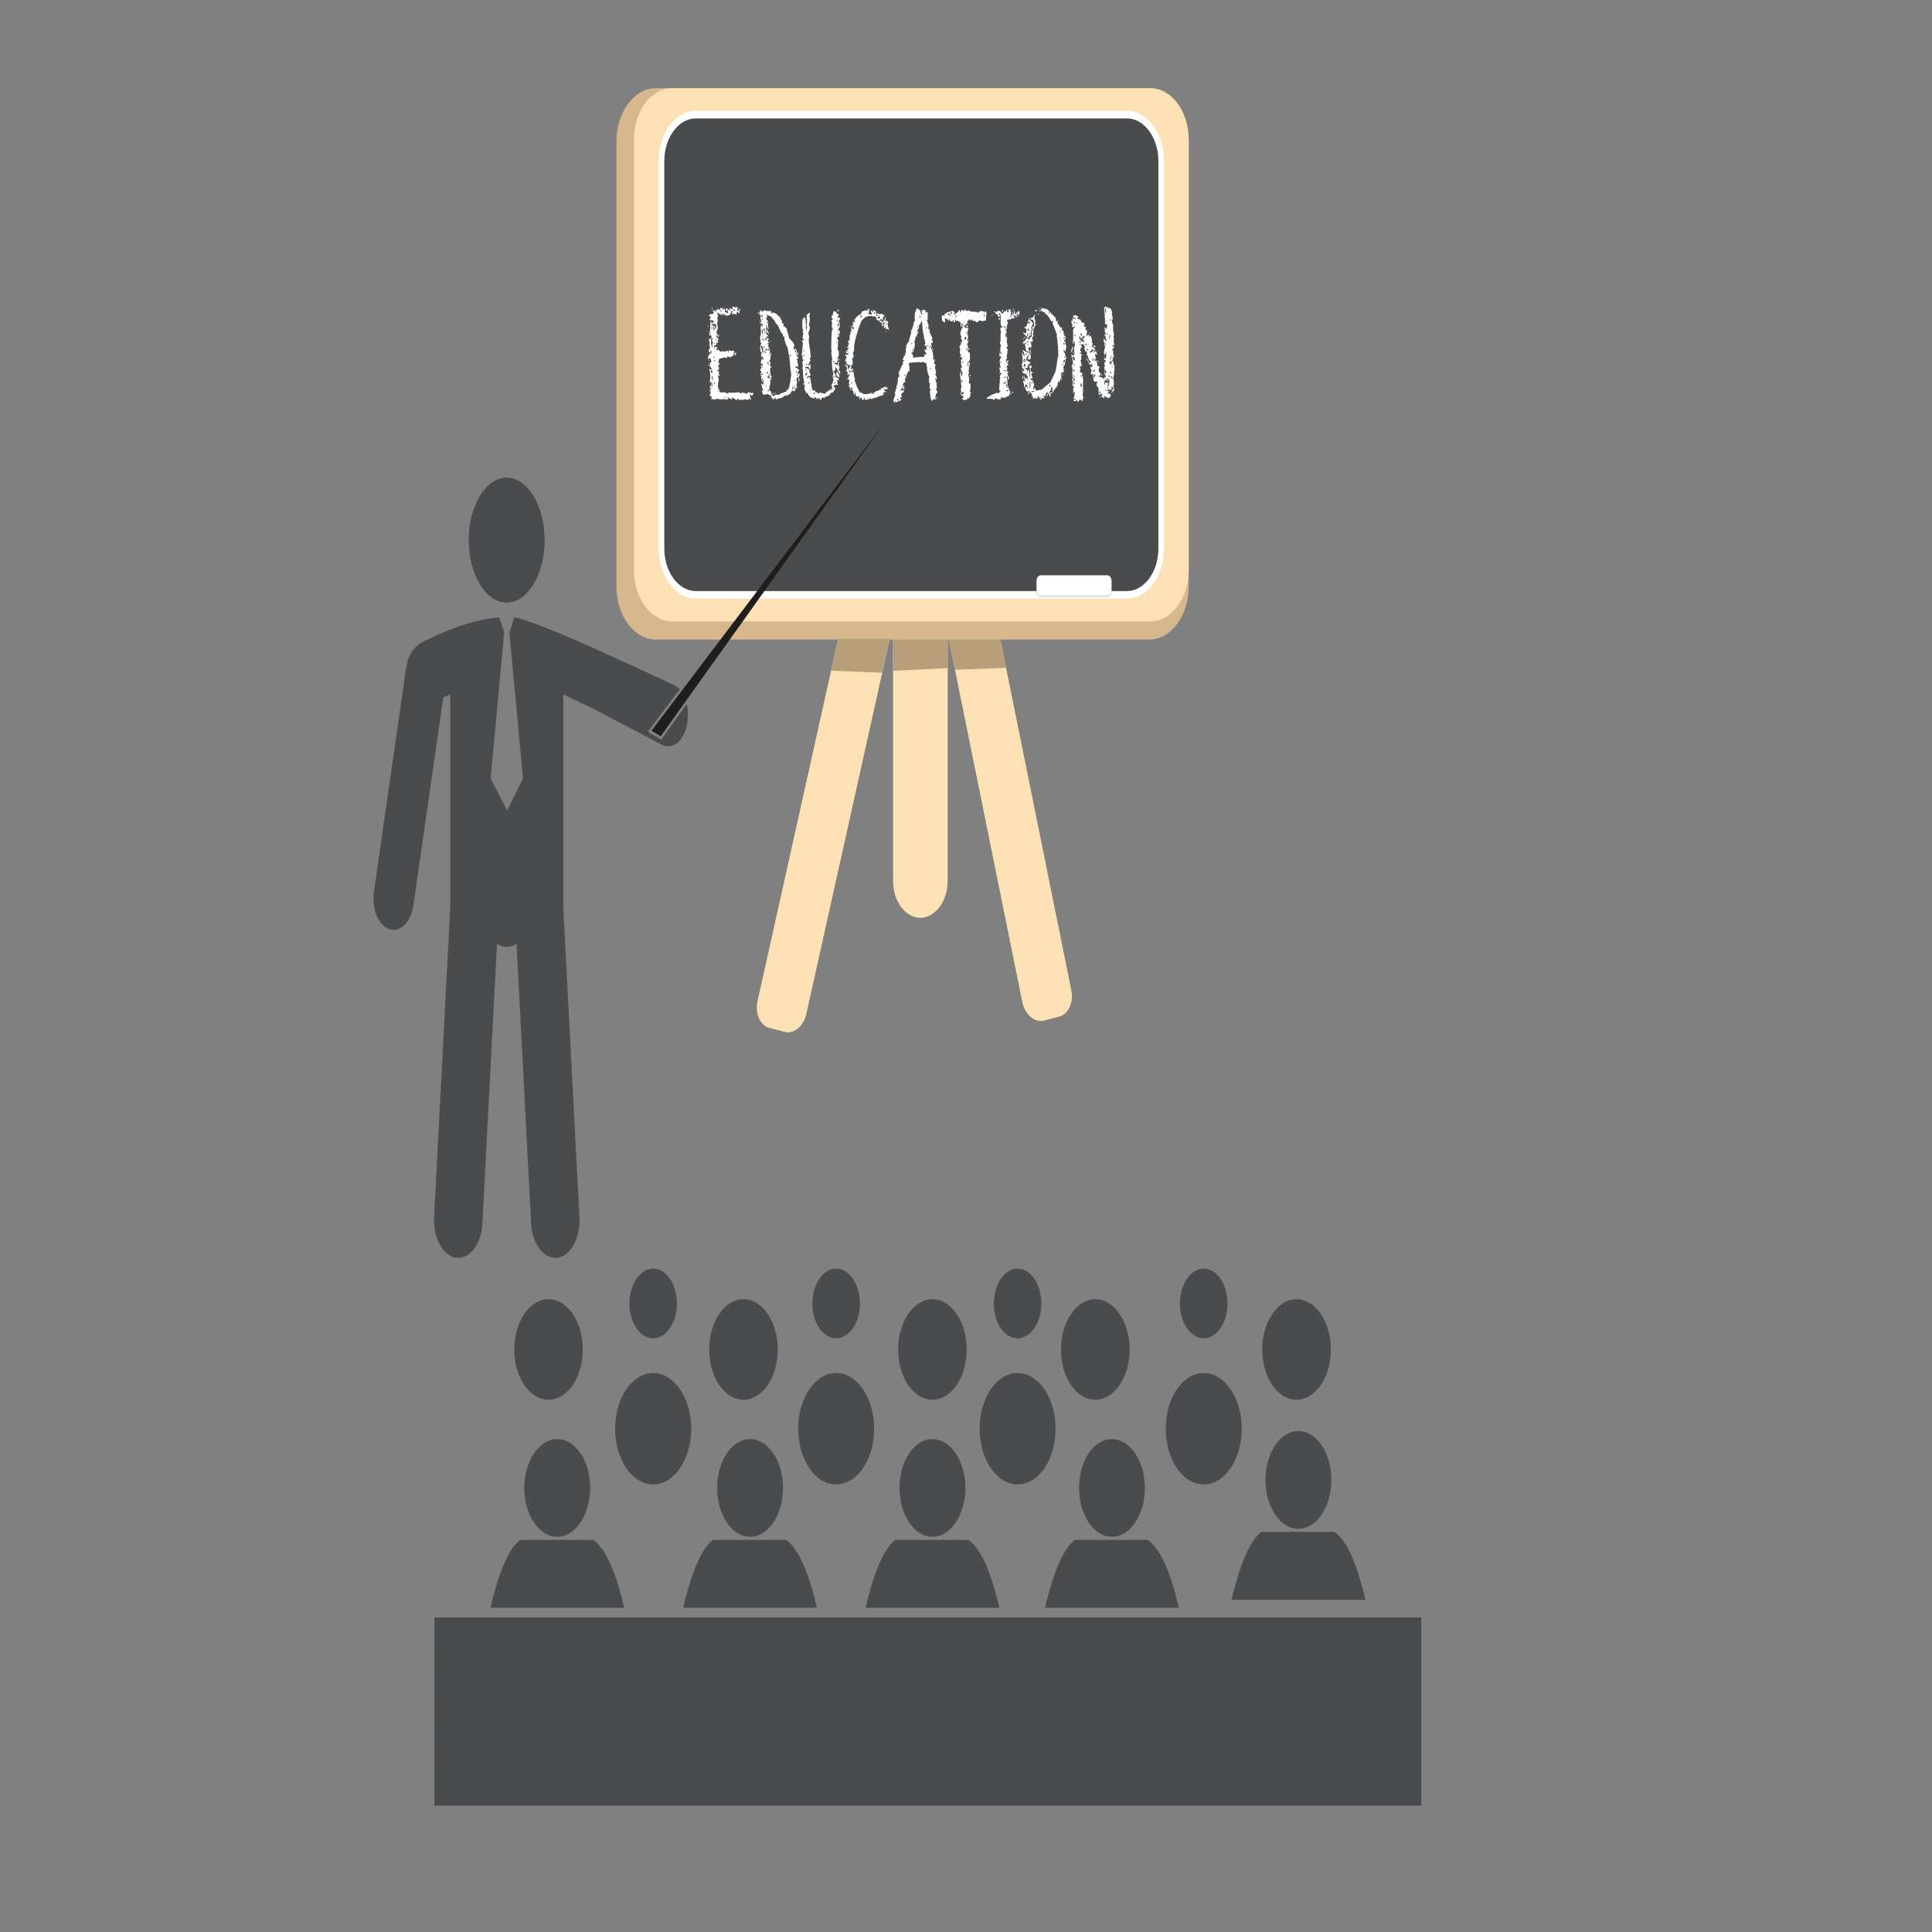 <?xml version="1.0" encoding="UTF-8" standalone="no"?>
<!-- Created with Inkscape (http://www.inkscape.org/) -->

<svg
   xmlns:dc="http://purl.org/dc/elements/1.1/"
   xmlns:cc="http://creativecommons.org/ns#"
   xmlns:rdf="http://www.w3.org/1999/02/22-rdf-syntax-ns#"
   xmlns:svg="http://www.w3.org/2000/svg"
   xmlns="http://www.w3.org/2000/svg"
   xmlns:sodipodi="http://sodipodi.sourceforge.net/DTD/sodipodi-0.dtd"
   xmlns:inkscape="http://www.inkscape.org/namespaces/inkscape"
   width="13.229mm"
   height="13.229mm"
   viewBox="0 0 13.229 13.229"
   version="1.1"
   id="svg8"
   sodipodi:docname="education.svg"
   inkscape:version="0.92.5 (2060ec1f9f, 2020-04-08)">
  <rect x="0" y="0" width="13.229" height="13.229" fill="#808080" stroke="none"/>
  <defs
     id="defs2" />
  <sodipodi:namedview
     id="base"
     pagecolor="#ffffff"
     bordercolor="#666666"
     borderopacity="1.0"
     inkscape:pageopacity="0.0"
     inkscape:pageshadow="2"
     inkscape:zoom="0.175"
     inkscape:cx="-346.15591"
     inkscape:cy="306.66761"
     inkscape:document-units="mm"
     inkscape:current-layer="layer1"
     showgrid="false"
     inkscape:object-nodes="false"
     inkscape:window-width="1366"
     inkscape:window-height="715"
     inkscape:window-x="-8"
     inkscape:window-y="-8"
     inkscape:window-maximized="1" />
  <g
     inkscape:label="Layer 1"
     inkscape:groupmode="layer"
     id="layer1"
     transform="translate(-334.15,-172.657)">
    <g
       id="g4575"
       transform="matrix(0.195,0,0,0.264,348.536,151.156)">
      <path
         inkscape:connector-curvature="0"
         id="path292"
         style="fill:#fce1b4;fill-opacity:1;fill-rule:evenodd;stroke:none;stroke-width:0.035"
         d="m -40.496,97.885 2.621,9.554 c 0.091,0.321 0.435,0.536 0.763,0.475 l 0.522,-0.101 c 0.331,-0.06 0.525,-0.375 0.432,-0.696 l -2.752,-10.046 h -1.627 c -0.121,-0.395 -0.489,-0.687 -0.921,-0.687 v 0 c -0.432,0 -0.8,0.291 -0.917,0.687 h -1.683 l -3.117,10.34 c -0.094,0.325 0.1,0.639 0.428,0.696 l 0.526,0.1 c 0.328,0.064 0.673,-0.151 0.763,-0.472 l 3.043,-10.106 v 6.662 c 0,0.526 0.432,0.957 0.957,0.957 v 0 c 0.529,0 0.961,-0.432 0.961,-0.957 v -6.407" />
      <path
         inkscape:connector-curvature="0"
         id="path294"
         style="fill:#b79f7b;fill-opacity:1;fill-rule:evenodd;stroke:none;stroke-width:0.035"
         d="m -42.414,97.992 v 0.85 l 1.918,-0.07 V 97.992 h -1.918" />
      <path
         inkscape:connector-curvature="0"
         id="path296"
         style="fill:#b79f7b;fill-opacity:1;fill-rule:evenodd;stroke:none;stroke-width:0.035"
         d="m -40.47,97.992 1.808,-0.01 0.214,0.783 -1.794,0.05 -0.228,-0.823" />
      <path
         inkscape:connector-curvature="0"
         id="path298"
         style="fill:#d7b88c;fill-opacity:1;fill-rule:evenodd;stroke:none;stroke-width:0.035"
         d="m -50.746,83.731 h 17.33 c 0.76,0 1.383,0.623 1.383,1.383 v 11.535 c 0,0.76 -0.623,1.383 -1.383,1.383 h -17.33 c -0.76,0 -1.383,-0.623 -1.383,-1.383 V 85.114 c 0,-0.76 0.623,-1.383 1.383,-1.383 v 0" />
      <path
         inkscape:connector-curvature="0"
         id="path300"
         style="fill:#fce1b4;fill-opacity:1;fill-rule:evenodd;stroke:none;stroke-width:0.035"
         d="m -50.177,83.731 h 16.808 c 0.733,0 1.336,0.599 1.336,1.336 v 11.154 c 0,0.736 -0.603,1.339 -1.336,1.339 H -50.177 c -0.736,0 -1.339,-0.603 -1.339,-1.339 V 85.067 c 0,-0.737 0.603,-1.336 1.339,-1.336 v 0" />
      <path
         inkscape:connector-curvature="0"
         id="path302"
         style="fill:#4a4b4c;fill-opacity:1;fill-rule:evenodd;stroke:none;stroke-width:0.035"
         d="m -49.343,84.418 h 15.14 c 0.663,0 1.202,0.542 1.202,1.202 v 10.049 c 0,0.663 -0.539,1.205 -1.202,1.205 h -15.14 c -0.663,0 -1.205,-0.542 -1.205,-1.205 V 85.619 c 0,-0.659 0.542,-1.202 1.205,-1.202 v 0" />
      <path
         inkscape:connector-curvature="0"
         id="path304"
         style="fill:#ffffff;fill-opacity:1;fill-rule:nonzero;stroke:none;stroke-width:0.035"
         d="m -34.203,84.515 h -15.14 c -0.305,0 -0.579,0.124 -0.78,0.325 -0.201,0.201 -0.325,0.479 -0.325,0.78 v 10.049 c 0,0.304 0.124,0.579 0.325,0.78 0.201,0.201 0.475,0.325 0.78,0.325 h 15.14 c 0.302,0 0.579,-0.124 0.78,-0.325 0.201,-0.201 0.325,-0.476 0.325,-0.78 V 85.619 c 0,-0.301 -0.124,-0.579 -0.325,-0.78 -0.201,-0.201 -0.479,-0.325 -0.78,-0.325 z m -15.14,-0.198 h 15.14 c 0.358,0 0.683,0.147 0.921,0.382 0.235,0.238 0.382,0.563 0.382,0.921 v 10.049 c 0,0.358 -0.147,0.683 -0.382,0.921 -0.238,0.234 -0.562,0.381 -0.921,0.381 h -15.14 c -0.358,0 -0.683,-0.147 -0.921,-0.381 -0.238,-0.238 -0.382,-0.563 -0.382,-0.921 V 85.619 c 0,-0.358 0.144,-0.683 0.382,-0.921 0.238,-0.234 0.563,-0.382 0.921,-0.382 v 0" />
      <path
         inkscape:connector-curvature="0"
         id="path306"
         style="fill:#d4d5d4;fill-opacity:1;fill-rule:nonzero;stroke:none;stroke-width:0.035"
         d="m -34.889,96.405 h -2.343 c -0.03,0 -0.06,0.013 -0.08,0.033 v 0 c -0.02,0.02 -0.033,0.047 -0.033,0.08 v 0.254 c 0,0.03 0.013,0.057 0.033,0.08 v 0 c 0.02,0.02 0.05,0.034 0.08,0.034 h 2.343 c 0.033,0 0.06,-0.013 0.08,-0.034 v 0 c 0.02,-0.024 0.033,-0.05 0.033,-0.08 V 96.519 c 0,-0.033 -0.014,-0.06 -0.033,-0.08 v 0 c -0.02,-0.02 -0.047,-0.033 -0.08,-0.033 z m -2.343,-0.037 h 2.343 c 0.043,0 0.08,0.017 0.107,0.044 v 0 c 0.027,0.026 0.043,0.063 0.043,0.107 v 0.254 c 0,0.04 -0.017,0.077 -0.043,0.104 v 0 c -0.027,0.03 -0.064,0.047 -0.107,0.047 h -2.343 c -0.04,0 -0.08,-0.017 -0.107,-0.047 v 0 c -0.027,-0.026 -0.044,-0.064 -0.044,-0.104 V 96.519 c 0,-0.044 0.017,-0.08 0.044,-0.107 v 0 c 0.027,-0.027 0.067,-0.044 0.107,-0.044 v 0" />
      <path
         inkscape:connector-curvature="0"
         id="path308"
         style="fill:#ffffff;fill-opacity:1;fill-rule:nonzero;stroke:none;stroke-width:0.035"
         d="m -43.881,91.377 v 0.017 h 0.017 l 0.02,-0.017 v -0.023 h -0.013 z m -0.09,-0.335 v 0.007 c 0.02,0.02 0.03,0.044 0.03,0.067 h 0.01 l 0.027,-0.023 v -0.014 c -0.017,-0.023 -0.04,-0.037 -0.067,-0.037 z m -0.06,-0.479 0.003,0.007 c 0.027,-0.007 0.037,-0.017 0.037,-0.023 l -0.017,-0.007 c -0.013,0.004 -0.023,0.013 -0.023,0.023 z m 1.366,-0.542 h 0.007 l 0.013,0.01 v 0.013 h -0.02 z m -1.198,-0.08 c 0,0.024 0.023,0.037 0.067,0.044 h 0.007 v -0.007 c -0.013,-0.05 -0.03,-0.074 -0.044,-0.074 h -0.01 c -0.013,0.004 -0.02,0.017 -0.02,0.037 z m 1.175,-0.097 v 0.03 h 0.014 v -0.03 z m 0.037,0.007 c 0,0.007 0.007,0.013 0.02,0.013 l 0.017,-0.007 v -0.027 h -0.017 z m -0.127,0.007 0.007,0.007 h 0.007 c 0.037,-0.01 0.053,-0.02 0.053,-0.034 v -0.01 l -0.017,-0.02 c -0.034,0 -0.05,0.02 -0.05,0.057 z m -0.241,-0.154 0.003,0.007 -0.003,0.02 -0.013,-0.013 z m 0.091,-0.084 c 0,0.027 -0.01,0.05 -0.023,0.074 v 0.01 h 0.03 c 0.03,0 0.047,-0.007 0.053,-0.023 v -0.007 c -0.023,0 -0.037,-0.007 -0.037,-0.023 0,-0.02 -0.007,-0.03 -0.017,-0.03 z m -0.636,0.06 h 0.023 l 0.023,-0.023 v -0.044 h -0.003 c -0.03,0.024 -0.043,0.047 -0.043,0.067 z m 0.231,-0.121 v 0.017 l 0.01,0.013 0.007,-0.007 v -0.024 z m 0.228,0.013 v 0.004 h 0.05 l 0.017,-0.017 v -0.006 l -0.01,-0.01 c -0.037,0.007 -0.057,0.017 -0.057,0.03 z m -0.188,-0.093 v 0.033 h 0.014 v -0.033 z m 0,-0.024 h 0.03 l 0.02,0.02 -0.027,0.097 v 0.01 l 0.02,0.02 h 0.007 l 0.047,-0.013 0.027,0.023 h 0.004 v -0.01 c 0,-0.034 -0.01,-0.06 -0.037,-0.08 l 0.037,-0.037 h 0.007 v 0.03 l 0.03,0.03 0.014,-0.01 v -0.037 l -0.007,-0.007 v -0.007 h 0.014 c 0.02,0.017 0.05,0.027 0.09,0.03 0.017,0.091 0.03,0.134 0.047,0.134 l 0.006,-0.007 V 89.626 l -0.013,-0.06 h 0.013 c 0.023,0.017 0.05,0.024 0.074,0.024 h 0.017 c 0.03,0 0.05,-0.004 0.067,-0.013 l 0.06,0.043 h 0.007 l 0.017,-0.007 0.007,0.007 v 0.007 c -0.047,0.047 -0.073,0.087 -0.073,0.121 l -0.01,0.013 c -0.01,0 -0.017,-0.013 -0.023,-0.043 h -0.027 l -0.017,0.017 v 0.027 c 0.024,0 0.047,0.013 0.074,0.04 h 0.004 c 0,-0.01 0.013,-0.02 0.037,-0.03 l 0.006,-0.03 v -0.023 h 0.014 l 0.01,0.053 h 0.014 v -0.016 c 0.004,-0.058 0.013,-0.084 0.023,-0.084 h 0.007 l 0.006,0.017 -0.014,0.111 h 0.007 c 0.01,0 0.017,-0.017 0.023,-0.05 h 0.006 c 0,0.01 0.02,0.02 0.054,0.037 l 0.006,0.007 v 0.007 c -0.003,0.027 -0.006,0.04 -0.01,0.04 l 0.003,0.007 v 0.06 l 0.037,0.087 -0.003,0.004 h -0.014 l -0.037,-0.03 h -0.013 l -0.017,0.013 h -0.013 c -0.007,-0.004 -0.014,-0.013 -0.023,-0.03 l 0.006,-0.023 -0.006,-0.007 c -0.03,0.02 -0.05,0.03 -0.06,0.03 l -0.007,-0.007 0.02,-0.047 v -0.007 l -0.014,-0.013 h -0.017 l -0.043,0.037 c 0,-0.077 -0.014,-0.114 -0.044,-0.114 h -0.017 v 0.016 c -0.007,0 -0.024,-0.023 -0.05,-0.073 h -0.023 l -0.017,0.014 h -0.02 c -0.007,-0.004 -0.02,-0.034 -0.037,-0.091 l -0.054,-0.02 -0.054,0.007 c -0.02,-0.01 -0.047,-0.017 -0.087,-0.017 -0.114,0 -0.205,0.03 -0.271,0.091 -0.044,0 -0.121,0.14 -0.231,0.425 -0.057,0.124 -0.084,0.254 -0.084,0.385 l -0.044,0.081 h 0.007 c 0.01,0 0.017,0.023 0.023,0.067 -0.007,0.037 -0.013,0.054 -0.023,0.054 l -0.024,-0.03 -0.007,0.02 c 0.017,0.047 0.023,0.09 0.023,0.127 v 0.024 c -0.04,0.04 -0.06,0.084 -0.06,0.12 0,0.013 0.01,0.017 0.023,0.017 l 0.05,-0.024 -0.007,0.03 0.017,0.037 -0.017,-0.013 h -0.03 l -0.013,0.013 v 0.023 l 0.013,0.014 h 0.007 l 0.047,-0.024 c 0.013,0.107 0.03,0.174 0.05,0.194 v 0.017 l -0.014,0.017 v 0.026 c 0.017,0 0.044,0.047 0.08,0.144 0.027,0.034 0.06,0.08 0.097,0.144 0.044,0.006 0.094,0.023 0.144,0.05 h 0.08 c 0.07,0 0.147,-0.013 0.221,-0.043 l -0.004,0.043 0.004,0.007 c 0.084,-0.061 0.137,-0.091 0.161,-0.091 0.064,0 0.094,-0.013 0.094,-0.043 h 0.006 l 0.027,0.024 h 0.004 c 0,-0.04 0.027,-0.06 0.08,-0.06 l 0.107,-0.04 v 0.047 h 0.02 l 0.03,-0.03 0.014,0.01 c -0.007,0.037 -0.027,0.057 -0.067,0.057 -0.017,0 -0.034,-0.01 -0.057,-0.03 l -0.003,0.007 v 0.003 c 0,0.04 0.02,0.064 0.06,0.074 v -0.01 h 0.01 v 0.01 c 0,0.013 -0.007,0.017 -0.023,0.017 l -0.03,-0.017 h -0.014 c 0,0.023 -0.013,0.037 -0.04,0.037 v 0.013 l 0.017,0.024 v 0.01 l -0.164,0.037 h -0.03 c 0,0.02 -0.05,0.034 -0.151,0.044 -0.03,0.017 -0.064,0.024 -0.104,0.024 l -0.023,-0.024 h -0.013 c -0.004,0.027 -0.01,0.043 -0.017,0.043 h -0.007 c -0.01,0 -0.014,-0.01 -0.017,-0.03 h -0.02 c 0,0.024 -0.007,0.034 -0.023,0.034 l -0.037,-0.01 -0.03,0.017 h -0.017 l -0.007,-0.03 v -0.03 h -0.013 c -0.007,0.003 -0.017,0.02 -0.03,0.05 l -0.023,0.01 c -0.02,0 -0.037,-0.017 -0.047,-0.054 l -0.05,-0.013 c -0.003,0.033 -0.01,0.05 -0.017,0.05 l -0.02,-0.043 0.007,-0.023 v -0.007 l -0.014,-0.01 h -0.003 c -0.024,0 -0.04,0.003 -0.057,0.017 h -0.01 v -0.014 c -0.03,-0.01 -0.047,-0.02 -0.05,-0.03 l 0.014,-0.017 v -0.007 l -0.03,-0.043 c -0.014,0.007 -0.02,0.017 -0.02,0.037 l 0.006,0.02 -0.006,0.003 H -43.79 c -0.013,-0.08 -0.03,-0.12 -0.05,-0.12 h -0.01 l -0.023,0.02 v -0.02 l 0.03,-0.04 v -0.034 h -0.02 c 0,0.013 -0.003,0.02 -0.01,0.02 l -0.02,-0.014 -0.017,0.02 v 0.03 l 0.007,0.006 v 0.004 h -0.013 l -0.007,-0.004 -0.007,-0.02 h -0.007 l 0.007,-0.007 v -0.047 c -0.023,0 -0.043,-0.013 -0.06,-0.037 v -0.006 l 0.006,0.006 h 0.03 l 0.014,-0.013 -0.027,-0.04 0.013,-0.057 c -0.004,-0.04 -0.01,-0.06 -0.023,-0.06 h -0.014 l -0.017,0.013 h -0.006 v -0.037 l 0.013,-0.01 h 0.004 l 0.007,0.004 h 0.006 c 0.014,-0.013 0.017,-0.027 0.017,-0.041 l -0.004,-0.02 c 0.027,-0.004 0.04,-0.01 0.04,-0.017 l -0.01,-0.013 h -0.027 l -0.054,0.013 v -0.007 l 0.023,-0.06 c -0.017,0 -0.04,-0.017 -0.067,-0.05 v -0.01 c 0.02,0 0.034,-0.004 0.034,-0.013 v -0.017 c 0,-0.043 -0.024,-0.07 -0.067,-0.08 v -0.01 h -0.007 l 0.01,-0.02 c 0.023,0.017 0.05,0.027 0.093,0.03 v 0.05 c 0,0.02 0.007,0.034 0.024,0.04 h 0.01 c 0,-0.024 0.027,-0.054 0.08,-0.097 v -0.017 h -0.017 c 0,0.013 -0.013,0.024 -0.033,0.037 h -0.01 l 0.01,-0.037 h -0.01 l -0.023,0.007 c -0.06,-0.02 -0.094,-0.037 -0.094,-0.05 v -0.01 c 0.02,-0.003 0.034,-0.01 0.034,-0.02 -0.04,-0.007 -0.064,-0.013 -0.064,-0.023 0,-0.017 0.016,-0.043 0.043,-0.077 v -0.013 c 0,-0.03 -0.014,-0.047 -0.043,-0.054 v -0.007 l 0.026,-0.023 h 0.003 l 0.027,0.017 h 0.01 l 0.06,-0.044 v -0.01 h -0.01 l -0.05,0.01 h -0.003 c -0.017,-0.017 -0.034,-0.023 -0.05,-0.023 v -0.007 c 0.033,-0.02 0.05,-0.037 0.05,-0.053 l 0.003,-0.007 h 0.013 l 0.006,0.007 0.017,-0.014 v -0.01 l -0.007,-0.02 h 0.007 c 0.017,0 0.024,-0.003 0.024,-0.01 v -0.02 c -0.014,0 -0.027,0.01 -0.041,0.023 l -0.013,-0.023 c 0.023,-0.027 0.037,-0.047 0.037,-0.06 l 0.007,-0.007 c 0,-0.007 0.006,-0.01 0.017,-0.01 v -0.007 l -0.04,-0.09 v -0.007 h 0.004 l 0.03,0.017 h 0.013 l 0.017,-0.053 v -0.084 c 0,-0.024 0.013,-0.037 0.033,-0.037 v -0.023 l -0.02,-0.023 v -0.013 h 0.007 l 0.03,0.006 0.006,-0.006 v -0.097 c 0,-0.054 0.02,-0.08 0.06,-0.08 0.007,0 0.01,-0.003 0.01,-0.017 l -0.017,-0.05 0.007,-0.003 h -0.007 c 0.007,-0.02 0.01,-0.03 0.017,-0.03 h 0.014 v 0.01 l -0.014,0.02 v 0.003 h 0.014 c 0.017,0 0.033,-0.007 0.047,-0.024 -0.02,-0.03 -0.027,-0.05 -0.027,-0.067 l 0.004,-0.007 h 0.006 l 0.014,0.014 h 0.017 c 0,-0.03 0.03,-0.06 0.091,-0.091 0,-0.013 0.03,-0.023 0.09,-0.03 l 0.007,-0.007 v -0.007 l -0.01,-0.017 0.017,-0.013 0.007,0.006 h 0.03 v -0.013 l -0.017,-0.024 c 0,-0.007 0.047,-0.017 0.144,-0.037 l 0.007,-0.006 0.037,0.02 h 0.017 c 0.007,-0.027 0.014,-0.044 0.023,-0.044 z m -1.918,2.196 0.01,0.013 h 0.013 l 0.03,-0.007 v -0.01 c 0,-0.014 -0.01,-0.02 -0.023,-0.024 -0.02,0.01 -0.03,0.02 -0.03,0.027 z m -0.124,-0.093 v 0.02 h 0.03 v -0.007 l -0.01,-0.013 z m 0.82,-0.037 v 0.003 l 0.01,0.014 0.007,-0.004 v -0.03 h -0.007 z m -0.887,-0.147 v 0.004 l 0.013,0.013 c 0.02,0 0.033,-0.004 0.037,-0.017 v -0.013 h -0.037 z m 0.927,-0.03 v 0.04 l 0.014,0.013 h 0.007 l 0.01,-0.013 c -0.004,-0.027 -0.01,-0.04 -0.017,-0.04 z m -0.097,-0.013 0.014,0.013 -0.007,0.007 h -0.007 z m -0.78,-0.06 v 0.013 h 0.03 v -0.013 z m 0.867,-0.08 v 0.047 h 0.007 l 0.017,-0.017 v -0.017 l -0.014,-0.013 z m -0.987,-0.067 h -0.02 v 0.03 l 0.007,0.03 h 0.023 l 0.043,-0.074 h -0.006 z m 1.078,-0.067 h 0.007 l 0.07,0.101 0.02,0.024 v 0.01 c 0,0.023 -0.007,0.037 -0.02,0.043 h -0.01 c -0.023,-0.03 -0.047,-0.043 -0.074,-0.043 v -0.037 l -0.017,-0.03 c 0,-0.007 0.01,-0.013 0.03,-0.013 l 0.007,-0.003 v -0.007 z m -1.098,-0.017 v 0.017 h 0.014 l 0.023,-0.023 -0.006,-0.007 h -0.004 z m 0.014,-0.141 v 0.013 h 0.037 l 0.01,-0.013 -0.017,-0.02 h -0.013 z m 0.964,-0.08 v 0.007 l 0.01,0.014 h 0.007 l 0.02,-0.02 v -0.017 h -0.027 z m 0.204,-0.074 0.007,0.007 0.007,0.017 h 0.007 l -0.007,0.023 h -0.014 l -0.01,-0.04 0.003,-0.007 z m -1.248,-0.087 v 0.007 l 0.02,0.02 h 0.01 v -0.027 l -0.01,-0.017 h -0.007 z m -0.004,-0.14 v 0.02 l 0.017,0.02 0.013,-0.013 v -0.007 l -0.02,-0.02 z m 1.205,-0.114 h 0.003 l 0.013,0.013 v 0.02 h -0.007 l -0.01,-0.014 z m -0.057,-0.093 v 0.027 h 0.013 l 0.007,-0.02 -0.007,-0.02 z m 0.057,-0.469 v 0.06 l 0.017,0.02 c 0.017,-0.034 0.023,-0.064 0.023,-0.087 l -0.003,-0.007 h -0.027 z m -0.023,-0.107 v 0.034 l 0.017,0.02 0.01,-0.013 v -0.02 l -0.017,-0.02 z m 0.064,-0.114 0.013,0.013 v 0.013 l -0.013,-0.013 z m -1.028,-0.067 0.01,0.013 -0.017,0.08 0.017,0.094 c -0.01,0.017 -0.02,0.05 -0.024,0.094 l -0.017,0.02 c 0,0.01 0.01,0.013 0.03,0.013 v 0.007 c 0,0.01 -0.01,0.013 -0.027,0.013 l -0.003,0.007 v 0.007 c 0.027,0.007 0.04,0.02 0.04,0.034 0,0.034 -0.02,0.084 -0.06,0.154 0.013,0 0.02,0.024 0.023,0.067 l 0.013,0.013 -0.013,0.074 v 0.08 c 0.03,0.127 0.054,0.254 0.067,0.375 v 0.007 c 0,0.013 -0.01,0.02 -0.033,0.02 v 0.034 l 0.024,0.026 c 0,0.017 -0.014,0.034 -0.044,0.054 0,0.02 -0.013,0.043 -0.037,0.067 l 0.007,0.02 c 0.033,-0.007 0.05,-0.02 0.05,-0.043 h 0.017 l 0.013,0.077 c -0.007,0.047 -0.017,0.074 -0.027,0.074 -0.024,-0.054 -0.053,-0.08 -0.097,-0.08 h -0.01 c -0.03,0 -0.047,0.013 -0.057,0.043 h 0.074 c 0.043,0 0.07,0.034 0.08,0.104 0,0.01 0.01,0.03 0.03,0.054 v 0.017 c 0,0.014 -0.027,0.024 -0.08,0.027 0,0.01 -0.01,0.017 -0.03,0.017 h -0.017 v 0.02 l 0.01,0.013 0.067,-0.026 c 0.017,0 0.037,0.017 0.06,0.05 l -0.003,0.074 c 0.01,0.017 0.03,0.084 0.054,0.201 0.013,0.02 0.03,0.027 0.047,0.027 h 0.006 l 0.037,-0.02 v 0.007 c 0.007,0.04 0.03,0.06 0.074,0.06 h 0.04 v 0.03 h 0.03 l 0.033,-0.03 h 0.003 l 0.177,0.034 v 0.013 c 0,0.05 -0.03,0.084 -0.087,0.094 h -0.033 v 0.054 h -0.013 c -0.02,0 -0.05,-0.024 -0.091,-0.074 v 0.027 l 0.007,0.01 -0.007,0.017 h -0.013 c -0.01,-0.003 -0.017,-0.017 -0.017,-0.04 h -0.007 l -0.017,0.026 -0.007,0.007 h -0.007 l -0.054,-0.047 h -0.027 v 0.047 c -0.034,-0.024 -0.077,-0.034 -0.127,-0.034 -0.007,-0.017 -0.037,-0.04 -0.084,-0.067 -0.013,-0.013 -0.017,-0.034 -0.017,-0.06 h -0.007 c -0.013,0 -0.027,0.007 -0.044,0.024 0,-0.027 -0.017,-0.054 -0.047,-0.077 0,-0.013 -0.01,-0.03 -0.03,-0.047 0.013,-0.023 0.023,-0.05 0.023,-0.07 0,-0.023 -0.007,-0.04 -0.02,-0.043 h -0.03 v -0.027 c 0.02,-0.004 0.03,-0.01 0.03,-0.02 v -0.02 c -0.03,-0.06 -0.047,-0.161 -0.047,-0.291 l -0.023,-0.08 0.017,-0.02 v -0.027 l -0.017,-0.114 c 0.027,0 0.04,-0.017 0.04,-0.047 v -0.013 h -0.004 l -0.03,0.007 v -0.007 l 0.003,-0.101 h -0.017 l -0.006,0.007 -0.007,-0.007 c 0.03,-0.177 0.043,-0.291 0.043,-0.335 -0.02,0 -0.03,-0.01 -0.03,-0.026 l 0.017,-0.034 0.007,0.007 h 0.024 l 0.014,-0.013 v -0.007 l -0.047,-0.04 0.033,-0.127 v -0.007 l -0.03,-0.007 v -0.02 c 0.013,0 0.02,-0.01 0.02,-0.034 -0.02,-0.027 -0.03,-0.077 -0.03,-0.154 v -0.04 c 0,-0.093 0.027,-0.14 0.084,-0.14 h 0.013 c 0.017,0 0.03,0.104 0.037,0.315 h 0.017 l 0.013,-0.06 v -0.02 l -0.02,-0.06 0.02,-0.02 v -0.107 l -0.013,-0.114 h 0.006 l 0.077,-0.054 z m 0.86,-0.041 c 0.05,0.007 0.077,0.024 0.077,0.041 0,0.013 0.027,0.027 0.074,0.04 l 0.017,0.02 v 0.007 c -0.023,0 -0.037,0.007 -0.037,0.02 v 0.04 l 0.013,0.013 h 0.007 l 0.067,-0.013 v 0.007 l -0.054,0.094 v 0.007 c 0.023,0.017 0.033,0.043 0.033,0.074 v 0.026 c 0,0.034 -0.013,0.06 -0.047,0.087 l -0.014,0.06 h 0.007 l 0.043,-0.04 c 0.007,0.02 0.01,0.053 0.01,0.107 l -0.017,0.02 v -0.02 h -0.023 c -0.027,0.003 -0.037,0.01 -0.037,0.02 v 0.007 h 0.03 l 0.03,-0.007 v 0.041 c -0.017,0 -0.04,0.01 -0.067,0.033 v 0.041 l 0.03,0.026 c 0,0.023 -0.007,0.08 -0.017,0.174 v 0.077 c 0.007,0.02 0.02,0.03 0.037,0.03 v 0.033 0.04 l 0.003,0.02 c -0.01,0.054 -0.02,0.08 -0.03,0.08 h -0.007 c 0,-0.013 -0.003,-0.02 -0.01,-0.02 l -0.007,0.02 0.03,0.05 v 0.01 c -0.027,0.03 -0.044,0.053 -0.054,0.08 l -0.06,-0.007 h -0.007 l -0.014,0.013 v 0.007 c 0,0.01 0.03,0.02 0.087,0.027 l 0.017,0.017 h 0.014 v -0.003 c 0,-0.06 0.01,-0.087 0.037,-0.087 0.013,0.007 0.023,0.014 0.023,0.02 v 0.007 c -0.023,0.004 -0.037,0.01 -0.037,0.02 v 0.007 l 0.037,0.084 v 0.034 c -0.017,0.02 -0.023,0.037 -0.023,0.047 h 0.003 c 0.033,0.02 0.05,0.043 0.05,0.077 l -0.007,0.016 h -0.014 l -0.13,-0.174 h -0.007 l -0.02,0.077 v 0.017 h -0.047 l -0.013,0.013 c 0.054,0.064 0.08,0.111 0.08,0.144 v 0.02 h 0.023 c 0.04,0 0.07,0.017 0.09,0.05 l -0.03,0.034 c -0.007,-0.017 -0.02,-0.023 -0.04,-0.023 h -0.02 v 0.004 c 0,0.009 0.014,0.02 0.044,0.03 v 0.003 l -0.014,0.02 v 0.023 l 0.023,0.037 -0.017,0.026 v -0.016 h -0.017 l -0.111,0.016 v 0.017 c 0.017,0.02 0.023,0.037 0.023,0.05 l 0.044,-0.004 c -0.057,0.087 -0.1,0.131 -0.134,0.131 h -0.047 c 0,0.05 -0.064,0.084 -0.184,0.107 -0.013,0 -0.02,0.01 -0.03,0.033 h -0.02 c 0,-0.033 -0.007,-0.047 -0.024,-0.047 v -0.013 l 0.044,-0.04 c 0.054,-0.047 0.084,-0.074 0.09,-0.074 h 0.03 l 0.02,-0.034 0.03,0.007 h 0.03 v -0.027 l -0.007,-0.006 0.007,-0.017 h 0.007 c 0.02,0.023 0.037,0.037 0.054,0.037 h 0.013 v -0.014 l -0.02,-0.023 0.024,-0.043 v -0.034 h -0.003 c -0.01,0 -0.013,0.01 -0.013,0.027 h -0.017 l -0.006,-0.017 c 0,-0.013 0.016,-0.037 0.047,-0.07 0,-0.017 0.013,-0.04 0.037,-0.077 -0.02,-0.047 -0.03,-0.087 -0.03,-0.123 l 0.023,-0.037 v -0.01 c -0.037,-0.087 -0.053,-0.191 -0.053,-0.311 v -0.023 l 0.013,-0.09 h -0.007 c -0.007,0 -0.017,-0.04 -0.03,-0.121 l 0.016,-0.034 -0.016,-0.073 c 0.003,-0.332 0.016,-0.496 0.04,-0.496 h 0.02 v -0.013 l -0.044,-0.06 v -0.007 l 0.014,-0.054 v -0.02 l -0.02,-0.094 h 0.03 l 0.02,-0.02 c -0.033,-0.017 -0.05,-0.047 -0.05,-0.087 l 0.007,-0.007 v -0.007 l 0.007,0.007 h 0.017 c 0.01,0 0.02,-0.03 0.034,-0.093 z m 0.144,-0.04 h 0.02 v 0.007 c -0.01,0.02 -0.023,0.04 -0.043,0.054 h -0.007 v -0.007 c 0,-0.024 0.01,-0.041 0.03,-0.054 z m -2.404,2.263 h 0.01 v 0.004 l -0.017,0.02 h -0.007 v -0.013 z m 0.107,-0.097 h 0.023 v 0.017 l -0.023,0.023 -0.017,-0.017 z m 0.09,-0.007 0.014,0.013 -0.037,0.01 h -0.007 v -0.017 z m 0.589,-0.151 v 0.01 c 0,0.037 0.017,0.057 0.047,0.057 v -0.006 c -0.02,-0.023 -0.03,-0.047 -0.03,-0.074 h -0.003 z m 0.06,-0.013 v 0.03 h 0.014 c 0.01,-0.004 0.017,-0.017 0.017,-0.037 l -0.013,-0.01 z m -0.987,-0.03 v 0.037 h 0.014 v -0.037 z m 1.018,-0.127 v 0.013 h 0.03 v -0.013 z m 0.147,-0.06 h 0.01 l 0.006,0.03 v 0.043 l -0.013,0.01 c -0.017,-0.02 -0.023,-0.037 -0.023,-0.054 v -0.013 z m -1.299,0 v 0.017 c 0,0.007 0.01,0.013 0.027,0.02 l 0.004,-0.007 V 91.263 l -0.01,-0.014 z m 0.231,-0.06 v 0.017 h -0.013 l -0.017,-0.01 h -0.006 v 0.004 c 0,0.033 0.006,0.05 0.023,0.05 l 0.02,-0.013 0.04,0.027 h 0.014 v -0.02 c -0.024,-0.02 -0.037,-0.037 -0.037,-0.047 l 0.023,-0.05 h -0.023 c -0.017,0.007 -0.024,0.02 -0.024,0.044 z m -0.271,-0.044 v 0.02 h 0.053 l 0.017,-0.02 -0.01,-0.013 h -0.007 z m 0.198,-0.03 0.006,0.007 h 0.037 l 0.024,-0.024 v -0.013 c -0.043,0.007 -0.067,0.017 -0.067,0.03 z m 1.037,-0.047 -0.006,0.03 0.013,0.01 h 0.003 l 0.014,-0.01 v -0.03 z m -1.007,-0.238 c 0,0.03 0.013,0.06 0.037,0.084 l 0.007,-0.003 v -0.007 c 0,-0.05 -0.007,-0.074 -0.023,-0.074 z m 0.794,-0.174 v 0.01 l 0.013,0.013 h 0.014 l 0.01,-0.013 v -0.01 l -0.01,-0.013 h -0.014 z m -0.726,-0.027 v 0.02 h 0.02 l 0.017,-0.02 -0.014,-0.01 h -0.01 z m -0.174,-0.067 c 0.01,0.02 0.027,0.034 0.047,0.034 h 0.02 v -0.007 c -0.027,-0.02 -0.037,-0.034 -0.037,-0.043 h -0.013 z m 1.085,-0.03 v 0.03 l 0.01,0.013 h 0.007 l 0.013,-0.013 v -0.03 l -0.013,-0.01 h -0.007 z m -1.044,-0.03 v 0.014 c 0.01,0.016 0.02,0.023 0.034,0.023 0.017,-0.007 0.027,-0.017 0.027,-0.023 v -0.014 l -0.017,-0.017 h -0.023 z m 0.087,-0.03 v 0.007 l 0.01,0.037 v 0.016 h 0.007 l 0.02,-0.016 v -0.014 l -0.027,-0.03 z m -0.147,-0.024 v 0.014 l 0.014,0.01 0.013,-0.01 v -0.05 h -0.006 c -0.013,0.003 -0.02,0.017 -0.02,0.037 z m -0.097,-0.047 v 0.041 c 0.007,0.033 0.02,0.05 0.044,0.05 l -0.007,0.007 v 0.04 c 0,0.03 0.014,0.047 0.044,0.057 v -0.007 c 0,-0.104 -0.02,-0.168 -0.06,-0.188 z m 0.315,-0.117 h 0.007 v 0.024 l -0.017,0.007 -0.007,-0.007 v -0.004 z m -0.234,-0.017 v 0.017 h 0.007 c 0.013,0 0.023,-0.02 0.03,-0.067 h -0.013 c -0.01,0 -0.017,0.017 -0.023,0.05 z m -0.05,-0.043 -0.004,0.02 0.017,0.01 h 0.007 l 0.013,-0.01 c -0.007,-0.017 -0.017,-0.027 -0.033,-0.027 z m 0.006,-0.06 v 0.02 h 0.007 l 0.02,-0.02 v -0.017 h -0.007 z m 0.08,-0.091 0.017,0.017 h 0.007 l 0.017,-0.017 -0.01,-0.013 h -0.02 z m 0.101,-0.084 c 0.013,0 0.02,0.02 0.026,0.06 l 0.04,0.024 c -0.007,0.017 -0.013,0.027 -0.024,0.03 0,-0.013 -0.003,-0.023 -0.01,-0.03 l -0.007,0.007 h -0.02 c -0.006,0 -0.017,-0.03 -0.03,-0.087 l 0.006,-0.004 z m -0.181,0.09 v 0.01 l 0.02,0.02 h 0.007 v -0.007 l 0.01,-0.097 v -0.013 l -0.01,-0.01 h -0.007 c -0.013,0 -0.02,0.03 -0.02,0.097 z m 0.06,-0.104 v 0.013 c 0,0.02 0.01,0.033 0.027,0.04 h 0.01 v -0.03 c 0,-0.02 -0.007,-0.034 -0.017,-0.037 h -0.007 z m 0.094,-0.181 v 0.016 l 0.017,0.017 h 0.01 v -0.017 l -0.017,-0.016 z m -0.221,-0.043 0.006,0.006 v 0.007 l -0.013,0.01 h -0.01 v -0.017 z m 0.067,-0.044 v 0.02 l 0.02,0.017 0.01,-0.013 v -0.004 l -0.017,-0.02 z m 0.154,-0.097 v 0.013 c 0.013,0 0.027,0.007 0.033,0.024 l -0.033,0.037 v 0.043 c 0,0.01 0.013,0.017 0.04,0.017 l 0.023,0.164 -0.004,0.037 h 0.024 v 0.007 c 0,0.004 -0.01,0.01 -0.024,0.017 -0.02,0 -0.037,-0.037 -0.05,-0.107 h -0.01 v 0.047 l -0.014,0.08 0.017,0.137 h 0.037 l 0.03,0.03 c -0.007,0.02 -0.017,0.03 -0.024,0.03 h -0.013 l 0.013,-0.017 v -0.013 c -0.037,0 -0.064,0.034 -0.084,0.104 v 0.007 h 0.017 v -0.013 l 0.02,0.013 h 0.01 v -0.007 l -0.006,-0.037 0.013,-0.017 c 0.02,0.01 0.04,0.017 0.06,0.017 h 0.017 v 0.006 l -0.047,0.047 v 0.007 l 0.044,0.054 v 0.007 h -0.063 v 0.006 c 0,0.01 0.02,0.02 0.057,0.03 v 0.007 c -0.024,0.013 -0.037,0.026 -0.037,0.037 0.034,0 0.057,0.037 0.067,0.114 h 0.01 c 0,0.013 -0.003,0.027 -0.017,0.043 v 0.007 c 0,0.007 0.017,0.01 0.047,0.01 l 0.013,0.02 -0.03,0.097 0.006,0.037 -0.037,0.054 v 0.01 c 0,0.007 0.017,0.017 0.047,0.034 v 0.004 l -0.023,0.03 v 0.05 c 0,0.006 0.01,0.01 0.03,0.01 l 0.014,0.013 c 0,0.007 -0.014,0.02 -0.044,0.043 0.003,0.131 0.02,0.198 0.044,0.198 h 0.013 v 0.013 l -0.02,0.024 v 0.057 l -0.03,-0.007 v 0.007 l -0.007,0.004 v 0.006 l 0.013,0.104 c 0,0.013 -0.01,0.017 -0.023,0.017 l -0.007,0.007 v 0.074 c 0,0.023 -0.027,0.054 -0.08,0.09 v 0.007 h 0.007 c 0.013,0 0.04,-0.013 0.073,-0.037 h 0.01 c 0.024,0.007 0.044,0.043 0.064,0.114 0.03,0.02 0.05,0.034 0.064,0.034 l 0.08,-0.034 h 0.017 l 0.087,0.007 c 0.013,0 0.033,-0.013 0.06,-0.04 0.04,0 0.094,-0.017 0.164,-0.043 l 0.037,0.006 h 0.003 v -0.03 c 0.007,-0.013 0.024,-0.027 0.05,-0.037 l 0.007,0.006 h 0.003 c 0.024,0 0.054,-0.087 0.087,-0.254 0,-0.03 0.01,-0.07 0.03,-0.124 v -0.003 c -0.013,0 -0.02,-0.007 -0.02,-0.013 l 0.02,-0.02 v -0.003 c -0.017,0 -0.04,-0.151 -0.073,-0.455 -0.024,-0.06 -0.044,-0.13 -0.054,-0.207 -0.08,-0.104 -0.121,-0.204 -0.121,-0.301 l -0.007,-0.007 h -0.007 l -0.017,0.013 h -0.013 l -0.007,-0.043 v -0.03 c -0.034,0 -0.077,-0.05 -0.134,-0.151 0,-0.013 -0.01,-0.03 -0.033,-0.05 0,-0.024 -0.017,-0.037 -0.05,-0.047 -0.027,-0.02 -0.05,-0.05 -0.074,-0.097 -0.017,-0.004 -0.057,-0.037 -0.127,-0.104 l -0.12,-0.037 z m -0.178,0.02 v 0.04 h 0.014 c 0.02,-0.01 0.03,-0.027 0.03,-0.047 l -0.02,-0.013 h -0.006 z m -0.12,-0.09 h 0.007 l 0.01,0.01 v 0.013 l -0.01,0.01 h -0.007 l -0.013,-0.01 v -0.013 z m 0.224,-0.057 h 0.006 l 0.077,0.03 0.037,-0.01 0.091,0.01 0.03,-0.004 0.007,0.004 -0.007,0.007 v 0.013 c 0,0.023 0.013,0.037 0.037,0.037 l 0.014,-0.037 c 0.013,0.017 0.054,0.03 0.12,0.04 0.05,0.043 0.094,0.074 0.137,0.094 0.024,0.047 0.037,0.07 0.05,0.07 0.016,0 0.023,0.027 0.023,0.08 l 0.023,0.017 h 0.037 v 0.007 l -0.017,0.06 c 0.03,0 0.077,0.026 0.137,0.08 -0.007,0 -0.014,0.01 -0.017,0.03 h 0.007 c 0.01,0 0.023,0.03 0.04,0.097 0.01,0 0.024,0.034 0.037,0.101 0.127,0.093 0.188,0.161 0.188,0.194 l -0.03,0.05 v 0.007 c 0.007,0.04 0.013,0.06 0.027,0.06 h 0.004 c 0.007,-0.023 0.01,-0.037 0.02,-0.037 h 0.01 c 0.034,0.017 0.051,0.047 0.051,0.097 0,0.013 -0.007,0.03 -0.024,0.047 v 0.006 h 0.024 c 0.017,0 0.023,-0.02 0.023,-0.06 l 0.007,-0.007 h 0.007 l 0.017,0.057 c -0.007,0.023 -0.03,0.033 -0.07,0.033 v 0.013 c 0.034,0.01 0.054,0.02 0.06,0.037 v 0.013 c 0,0.027 -0.017,0.04 -0.05,0.04 l -0.007,0.006 v 0.017 h 0.043 v 0.007 l -0.017,0.057 c 0.02,0.004 0.03,0.01 0.03,0.017 v 0.043 l 0.01,0.047 -0.104,-0.007 -0.003,0.007 v 0.02 h 0.023 c 0.013,0 0.044,0.017 0.09,0.054 h 0.023 v 0.017 c -0.047,0.044 -0.07,0.09 -0.07,0.141 v 0.017 h 0.004 c 0.013,0 0.02,-0.023 0.02,-0.074 l 0.007,-0.003 h 0.03 c 0.017,0.003 0.024,0.02 0.024,0.04 0,0.04 -0.037,0.071 -0.11,0.087 v 0.01 l 0.027,0.104 -0.03,0.073 c 0.034,0.034 0.054,0.054 0.054,0.067 l -0.037,-0.03 h -0.014 v 0.03 c 0,0.02 -0.003,0.034 -0.017,0.037 h -0.007 v -0.05 h -0.007 c -0.017,0.007 -0.023,0.02 -0.023,0.043 v 0.006 l 0.017,0.024 -0.023,0.024 -0.071,-0.017 h -0.037 v 0.01 l 0.017,0.024 v 0.006 h -0.014 l -0.04,-0.01 v 0.004 l 0.01,0.037 v 0.007 c -0.03,0 -0.067,0.013 -0.107,0.043 l -0.03,0.013 c -0.01,0 -0.014,-0.007 -0.014,-0.02 l -0.007,-0.007 h -0.01 c -0.003,0.02 -0.01,0.03 -0.02,0.03 l -0.037,-0.01 c -0.047,0.047 -0.097,0.07 -0.157,0.07 -0.033,0 -0.077,0.01 -0.127,0.03 h -0.003 c -0.01,0 -0.02,-0.013 -0.027,-0.04 -0.013,0 -0.037,0.017 -0.067,0.047 h -0.003 c -0.024,-0.027 -0.044,-0.041 -0.067,-0.041 l -0.013,-0.043 v -0.024 h -0.023 c -0.017,0 -0.053,-0.013 -0.11,-0.044 0,0.014 -0.037,0.02 -0.114,0.024 -0.043,0 -0.067,-0.024 -0.067,-0.073 -0.007,0 -0.017,-0.014 -0.03,-0.041 h 0.007 c 0.014,0.013 0.03,0.017 0.043,0.017 h 0.017 v -0.004 c -0.02,-0.03 -0.033,-0.057 -0.037,-0.087 h -0.017 v -0.013 l 0.01,-0.017 v -0.01 c -0.017,0 -0.023,-0.01 -0.023,-0.027 0.003,-0.023 0.01,-0.037 0.017,-0.037 h 0.006 l 0.044,0.03 h 0.017 v -0.01 l -0.017,-0.023 v -0.007 l 0.017,-0.06 v -0.013 l -0.01,-0.013 h -0.014 l -0.01,0.013 v 0.013 l 0.01,0.017 -0.01,0.013 h -0.02 c -0.013,-0.057 -0.027,-0.087 -0.044,-0.087 l 0.02,-0.071 c -0.023,-0.006 -0.04,-0.016 -0.05,-0.03 0.01,-0.03 0.023,-0.043 0.043,-0.043 v -0.037 c 0,-0.007 -0.006,-0.013 -0.017,-0.013 l -0.02,0.007 v -0.007 c 0,-0.053 0.02,-0.084 0.054,-0.084 v -0.007 c -0.01,0 -0.023,-0.01 -0.034,-0.03 v -0.017 l 0.017,-0.02 h 0.014 c 0.01,0.004 0.017,0.02 0.017,0.05 l -0.007,0.017 h 0.014 l 0.007,-0.03 v -0.054 c 0,-0.01 -0.02,-0.02 -0.06,-0.023 l -0.007,-0.02 c 0.017,-0.067 0.034,-0.101 0.041,-0.101 h 0.006 c 0.017,0.007 0.027,0.017 0.027,0.03 h 0.017 v -0.043 c -0.02,-0.02 -0.03,-0.037 -0.03,-0.05 h -0.023 c 0,0.013 -0.007,0.02 -0.014,0.02 h -0.006 l -0.007,-0.024 0.02,-0.097 -0.007,-0.02 h -0.014 l -0.017,0.013 -0.007,-0.007 0.007,-0.047 c 0,-0.023 -0.007,-0.043 -0.02,-0.064 0,-0.013 0.017,-0.057 0.05,-0.131 h -0.006 l -0.03,0.003 v -0.114 h -0.023 v -0.013 c 0.027,-0.02 0.044,-0.074 0.044,-0.154 v -0.037 l -0.014,-0.05 v -0.007 c 0,-0.024 0.007,-0.054 0.017,-0.084 h 0.014 c 0,0.017 0.007,0.024 0.017,0.024 l 0.027,0.02 h 0.007 v -0.007 l -0.027,-0.08 -0.04,0.007 c -0.027,-0.004 -0.037,-0.01 -0.037,-0.017 v -0.007 c 0.02,0 0.037,-0.01 0.047,-0.03 v -0.023 c -0.02,-0.03 -0.03,-0.05 -0.03,-0.064 l 0.007,-0.084 -0.02,-0.013 -0.023,0.013 -0.006,-0.007 v -0.006 c 0,-0.057 0.023,-0.097 0.064,-0.114 l 0.017,0.007 v 0.013 c -0.017,0 -0.024,0.004 -0.024,0.01 v 0.02 c 0.014,0 0.027,-0.01 0.041,-0.027 l 0.033,0.02 z m -1.406,2.253 v 0.007 l 0.02,0.02 h 0.007 l 0.01,-0.013 -0.024,-0.023 z m -0.217,-0.161 v 0.03 h 0.013 v -0.03 z m -0.235,-0.117 0.017,0.02 h 0.006 l 0.017,-0.073 v -0.007 h -0.01 c -0.02,0.01 -0.03,0.03 -0.03,0.06 z m 0.091,-0.1 v 0.003 c 0.003,0.027 0.01,0.037 0.016,0.037 h 0.013 v -0.017 c 0,-0.023 -0.006,-0.034 -0.02,-0.037 z m -0.081,-0.147 v 0.03 l 0.02,0.067 h 0.017 v -0.03 c -0.003,-0.054 -0.01,-0.08 -0.024,-0.08 z m -0.03,-0.164 v 0.007 c 0,0.03 0.01,0.05 0.03,0.06 h 0.007 c 0.017,-0.007 0.023,-0.02 0.023,-0.044 v -0.003 l -0.047,-0.02 z m -0.077,-0.167 c 0.007,0 0.017,0.02 0.023,0.06 l -0.006,0.004 h -0.007 c -0.007,-0.013 -0.01,-0.037 -0.01,-0.064 z m 0.188,-0.087 0.016,0.02 h 0.013 l 0.01,-0.013 v -0.013 l -0.01,-0.01 h -0.013 z m -0.188,-0.03 h 0.01 l 0.007,0.03 -0.007,0.007 h -0.003 l -0.007,-0.007 z m 0.167,-0.054 v 0.006 l 0.013,0.01 c 0.017,-0.003 0.023,-0.013 0.023,-0.03 h -0.023 z m 0.763,-0.121 c 0.027,0 0.037,0.007 0.037,0.017 -0.007,0.037 -0.02,0.054 -0.047,0.054 v -0.003 l -0.007,-0.03 c 0.003,-0.027 0.01,-0.037 0.017,-0.037 z m -0.258,-0.02 c 0,0.01 0.003,0.013 0.017,0.013 l 0.017,-0.007 v -0.023 h -0.017 z m -0.475,-0.248 v 0.017 l 0.02,0.02 h 0.007 v -0.02 l -0.02,-0.017 z m 0.05,-0.083 -0.007,0.006 v 0.003 l 0.02,0.02 h 0.023 v -0.007 c 0,-0.007 -0.014,-0.017 -0.037,-0.023 z m -0.164,0.023 v 0.077 c 0.013,0.074 0.03,0.11 0.05,0.11 h 0.003 c 0,-0.027 -0.003,-0.047 -0.017,-0.06 l 0.047,-0.084 -0.006,-0.006 h -0.004 l -0.023,0.023 h -0.007 l -0.007,-0.044 v -0.033 l 0.017,-0.006 0.02,0.006 v -0.014 l -0.013,-0.013 h -0.037 c -0.017,0.007 -0.024,0.02 -0.024,0.043 z m -0.05,-0.187 h 0.013 l 0.037,0.043 -0.037,0.03 h -0.007 l -0.013,-0.013 v -0.017 z m -0.04,-0.03 h 0.013 l 0.01,0.03 h -0.007 l -0.017,-0.017 z m 0.09,-0.091 v 0.004 h 0.067 v -0.01 l -0.014,-0.013 h -0.017 c -0.023,0.004 -0.037,0.01 -0.037,0.02 z m -0.11,-0.06 h 0.027 v 0.004 l -0.02,0.02 h -0.007 z m 0.224,-0.007 h 0.01 c 0.017,0.02 0.023,0.047 0.023,0.084 l -0.01,0.024 c -0.02,-0.037 -0.03,-0.071 -0.03,-0.097 z m -0.094,-0.017 v 0.017 h 0.057 c 0.013,0 0.017,0.004 0.017,0.017 l -0.004,0.11 0.014,0.017 h 0.006 v -0.004 l -0.006,-0.043 h 0.043 c 0.014,0 0.03,-0.03 0.047,-0.094 -0.024,-0.03 -0.05,-0.047 -0.08,-0.047 h -0.01 c -0.017,0 -0.047,0.01 -0.084,0.027 z m 0.311,-0.371 v 0.023 h 0.033 l 0.01,-0.01 v -0.006 l -0.01,-0.013 z m 0.455,-0.037 -0.007,0.007 v 0.01 c 0.007,0.017 0.023,0.027 0.057,0.027 h 0.007 v -0.013 c -0.02,-0.02 -0.037,-0.03 -0.057,-0.03 z m -0.75,-0.047 h 0.014 l 0.01,0.1 -0.01,0.013 z m 0.74,-0.027 c 0.02,0.017 0.05,0.027 0.084,0.027 h 0.014 l 0.033,-0.007 0.037,0.01 v 0.007 l -0.023,0.074 0.017,0.013 h 0.027 c 0,-0.03 0.02,-0.047 0.06,-0.057 h 0.007 v 0.03 c -0.027,0 -0.037,0.007 -0.037,0.014 l 0.007,0.03 c -0.007,0.024 -0.01,0.037 -0.02,0.037 h -0.007 c -0.02,-0.02 -0.037,-0.03 -0.054,-0.03 h -0.023 v 0.023 l 0.007,0.044 h -0.007 l -0.037,-0.03 h -0.007 l -0.007,0.034 h -0.003 l -0.05,-0.034 h -0.006 l -0.03,0.024 h -0.017 l -0.007,-0.02 0.023,-0.054 c -0.007,-0.02 -0.017,-0.03 -0.037,-0.03 v 0.043 h -0.017 v 0.037 c -0.02,0 -0.037,0.013 -0.053,0.047 h -0.074 l -0.023,0.02 c -0.02,0 -0.037,-0.017 -0.05,-0.043 -0.01,0 -0.017,0.007 -0.017,0.017 l -0.007,0.007 h -0.007 l -0.01,-0.013 0.004,-0.034 h -0.01 c -0.02,0.01 -0.03,0.027 -0.03,0.047 h -0.013 c -0.01,-0.034 -0.02,-0.047 -0.03,-0.047 h -0.007 c 0,0.02 -0.01,0.037 -0.03,0.047 -0.013,-0.003 -0.017,-0.02 -0.017,-0.047 h -0.006 l -0.031,0.024 -0.043,-0.05 h -0.017 l -0.007,0.03 c 0,0.02 0.007,0.037 0.024,0.057 v 0.01 c -0.01,0 -0.017,0.013 -0.017,0.037 l -0.02,0.007 0.027,0.06 -0.02,0.08 v 0.023 l 0.02,0.074 c 0,0.043 -0.017,0.08 -0.044,0.114 v 0.02 c 0,0.02 0.017,0.047 0.054,0.084 h 0.006 l 0.024,-0.02 0.007,0.02 c -0.007,0.02 -0.02,0.03 -0.037,0.03 -0.007,0 -0.02,-0.013 -0.044,-0.043 h -0.003 l -0.014,0.013 v 0.01 c 0,0.023 0.023,0.047 0.074,0.074 v 0.02 l -0.037,0.04 v 0.014 c 0.024,0 0.037,0.003 0.037,0.01 0,0.013 -0.027,0.023 -0.08,0.027 l 0.007,0.04 c -0.01,0.013 -0.037,0.02 -0.077,0.026 l -0.006,0.03 c 0.003,0.024 0.01,0.034 0.016,0.034 h 0.013 v -0.04 c 0.064,0.017 0.097,0.03 0.097,0.037 v 0.003 c -0.017,0 -0.03,0.01 -0.037,0.027 v 0.024 l 0.01,0.013 c 0.013,0 0.03,-0.007 0.044,-0.02 h 0.013 c 0.044,0.037 0.074,0.054 0.09,0.054 l 0.037,-0.017 h 0.01 l 0.05,0.013 0.181,-0.027 0.111,0.007 0.06,-0.01 0.01,0.054 c -0.01,0.067 -0.043,0.104 -0.1,0.104 0,0.007 -0.014,0.014 -0.044,0.017 l -0.09,-0.024 c -0.007,0.027 -0.017,0.044 -0.023,0.044 l -0.087,-0.013 h -0.03 c -0.01,0.01 -0.057,0.02 -0.144,0.03 0,0.013 -0.013,0.04 -0.037,0.084 v 0.007 c 0,0.007 0.014,0.013 0.044,0.02 v 0.004 l -0.027,0.027 0.02,0.03 -0.006,0.003 h -0.047 v 0.007 l 0.047,0.06 c -0.01,0.034 -0.037,0.06 -0.084,0.08 v 0.007 h 0.023 l 0.047,-0.007 0.007,0.007 v 0.003 l -0.007,0.05 c 0,0.034 0.017,0.047 0.043,0.047 l -0.017,0.02 -0.057,-0.02 h -0.003 l 0.033,0.111 c -0.023,0.091 -0.033,0.161 -0.033,0.204 l 0.023,0.006 -0.007,0.044 0.007,0.007 h 0.01 l 0.007,-0.007 h 0.007 c 0.006,0.007 0.013,0.027 0.013,0.06 l 0.03,0.023 h 0.03 l 0.12,-0.006 0.104,0.037 0.04,-0.03 0.104,0.007 0.261,-0.013 0.043,0.026 h 0.03 l 0.071,-0.026 0.02,0.02 h 0.043 l 0.077,0.024 c 0,-0.03 0.017,-0.047 0.054,-0.047 l 0.067,0.024 0.067,-0.007 0.03,0.007 v 0.017 c 0,0.01 -0.007,0.013 -0.017,0.013 -0.007,0.024 -0.017,0.037 -0.03,0.037 -0.017,0 -0.043,-0.01 -0.087,-0.03 v 0.007 c 0,0.017 0.01,0.037 0.03,0.06 l -0.003,0.004 v 0.013 l 0.03,0.03 -0.013,0.013 h -0.024 l -0.037,-0.03 -0.013,0.01 v 0.037 l -0.084,-0.017 -0.017,0.017 -0.027,-0.024 h -0.017 l -0.05,0.024 c -0.017,-0.007 -0.044,-0.01 -0.077,-0.01 l -0.05,0.01 c -0.013,0 -0.033,-0.01 -0.06,-0.037 h -0.01 c 0,0.013 -0.014,0.027 -0.037,0.037 l -0.157,-0.067 h -0.007 v 0.013 l 0.007,0.024 -0.007,0.02 h -0.007 c -0.013,-0.02 -0.044,-0.03 -0.09,-0.03 l -0.024,-0.026 h -0.02 l -0.01,0.013 0.023,0.024 v 0.006 l -0.023,0.007 -0.158,-0.007 h -0.02 l -0.097,0.007 -0.07,-0.024 c -0.017,0.011 -0.054,0.02 -0.117,0.024 l -0.12,-0.013 v -0.017 c 0.017,0 0.024,-0.007 0.024,-0.02 v -0.023 c 0,-0.007 -0.017,-0.01 -0.054,-0.01 l -0.013,-0.02 c 0.027,-0.054 0.037,-0.087 0.037,-0.104 v -0.004 l -0.044,-0.007 v -0.013 c 0.007,-0.01 0.023,-0.023 0.057,-0.043 v -0.003 l -0.05,-0.02 v -0.007 c 0,-0.006 0.007,-0.01 0.02,-0.01 v -0.007 l -0.02,-0.023 c 0.03,0 0.05,-0.027 0.057,-0.08 h 0.04 v -0.007 l -0.017,-0.017 h -0.03 l -0.05,0.017 v -0.003 l 0.02,-0.177 c 0,-0.054 -0.013,-0.114 -0.043,-0.181 h 0.006 l 0.097,0.024 v -0.007 c -0.053,-0.06 -0.08,-0.101 -0.08,-0.114 l 0.02,-0.037 -0.027,-0.007 v -0.01 c 0.003,-0.013 0.02,-0.02 0.05,-0.02 h 0.013 v -0.013 c -0.013,-0.064 -0.033,-0.093 -0.064,-0.093 h -0.034 v 0.003 l 0.007,0.03 -0.033,-0.024 c 0.017,-0.084 0.05,-0.127 0.097,-0.127 0.02,-0.01 0.03,-0.026 0.03,-0.047 v -0.013 l -0.01,-0.014 h -0.024 l -0.013,0.014 0.023,0.023 -0.044,0.013 c -0.02,-0.007 -0.027,-0.02 -0.027,-0.05 0,-0.03 0.014,-0.047 0.033,-0.047 v -0.03 l 0.013,-0.02 v -0.017 c -0.017,0 -0.023,-0.004 -0.023,-0.013 l 0.01,-0.101 -0.03,-0.006 0.02,-0.024 v -0.013 c -0.02,-0.004 -0.03,-0.01 -0.03,-0.017 0,-0.01 0.027,-0.017 0.077,-0.027 l 0.03,-0.034 c -0.027,-0.093 -0.047,-0.14 -0.06,-0.14 l -0.007,-0.007 c 0.013,-0.02 0.02,-0.07 0.02,-0.144 v -0.067 l 0.01,-0.057 h 0.014 c 0.013,0 0.017,0.017 0.017,0.05 l 0.027,0.017 h 0.007 l -0.007,-0.04 0.01,-0.014 c 0.01,0 0.014,0.01 0.014,0.03 h 0.01 c 0.013,-0.003 0.02,-0.02 0.02,-0.047 l -0.02,-0.02 h -0.024 c -0.07,-0.003 -0.107,-0.013 -0.107,-0.03 0.023,-0.004 0.037,-0.027 0.037,-0.067 v -0.007 l -0.013,-0.01 h -0.037 l -0.007,0.007 h -0.003 l -0.007,-0.007 v -0.007 c 0.027,-0.02 0.06,-0.037 0.097,-0.05 0.014,0.013 0.05,0 0.104,-0.034 h -0.037 0.006 l 0.033,0.023 -0.037,-0.037 c 0,-0.02 0.01,-0.037 0.03,-0.05 h 0.014 c 0.013,0 0.01,0.017 -0.01,0.043 l 0.03,-0.02 0.047,0.04 v 0.04 l -0.024,-0.097 0.007,-0.017 h 0.01 l 0.03,0.024 h 0.007 l 0.007,-0.047 c 0.023,0 0.047,0.01 0.07,0.034 h 0.02 v -0.024 c 0.003,-0.023 0.01,-0.037 0.017,-0.037 h 0.006 c 0,0.013 0.004,0.02 0.014,0.02 l 0.047,-0.023 c 0.01,0.04 0.02,0.06 0.03,0.06 0.01,0 0.017,-0.02 0.027,-0.057 h 0.01 v 0.034 l 0.023,0.027 -0.003,0.033 v 0.024 h 0.023 l 0.007,-0.007 0.047,0.037 h 0.02 l 0.003,-0.03 v -0.057 l -0.01,-0.01 -0.027,0.03 h -0.024 l -0.01,-0.014 v -0.01 c 0,-0.023 0.007,-0.037 0.024,-0.043 l 0.114,0.053 h 0.02 c 0,-0.013 -0.01,-0.033 -0.03,-0.053 v -0.007 l 0.09,0.03 h 0.006 l 0.023,-0.023 v -0.013 c 0,-0.007 -0.006,-0.01 -0.02,-0.01 v -0.014 l 0.027,-0.007" />
      <path
         inkscape:connector-curvature="0"
         id="path310"
         style="fill:#ffffff;fill-opacity:1;fill-rule:nonzero;stroke:none;stroke-width:0.035"
         d="m -36.992,91.648 h 0.01 v 0.013 c 0,0.027 -0.01,0.05 -0.033,0.077 l -0.007,-0.007 v -0.006 c 0.007,-0.05 0.017,-0.077 0.03,-0.077 z m -0.562,-0.041 v 0.007 h 0.01 c 0.057,-0.003 0.087,-0.013 0.087,-0.027 v -0.007 h -0.006 c -0.06,0.003 -0.09,0.013 -0.09,0.026 z m 0.629,-0.15 0.017,0.027 c 0.013,-0.004 0.02,-0.017 0.02,-0.04 -0.007,-0.017 -0.013,-0.027 -0.02,-0.027 -0.01,0.004 -0.017,0.02 -0.017,0.041 z m -0.783,-0.094 v 0.034 h 0.013 v -0.034 z m 0.157,-0.007 v 0.02 l 0.02,0.02 c 0.007,0 0.01,-0.007 0.01,-0.02 l -0.003,-0.02 z m -0.064,-0.013 -0.007,0.08 c 0,0.064 0.007,0.097 0.017,0.097 0.01,-0.023 0.013,-0.077 0.013,-0.157 l -0.007,-0.02 z m -0.255,-0.157 h 0.004 c 0.01,0 0.016,0.017 0.02,0.054 l -0.007,0.043 h -0.006 l -0.01,-0.017 z m 1.403,-0.05 h 0.013 l 0.007,0.037 -0.007,0.007 h -0.007 l -0.01,-0.02 z m -1.199,-0.191 h 0.007 l 0.01,0.017 v 0.017 h -0.003 l -0.014,-0.013 z m -0.06,0.047 -0.054,-0.004 v 0.004 c 0,0.013 0.02,0.027 0.064,0.037 0,0.034 0.017,0.057 0.044,0.077 v -0.013 l -0.017,-0.044 0.017,-0.013 h 0.014 c 0.02,0 0.03,0.06 0.03,0.177 l 0.007,0.007 h 0.007 l 0.01,-0.054 v -0.09 c 0,-0.057 -0.014,-0.12 -0.044,-0.184 h -0.017 c -0.013,0.003 -0.017,0.023 -0.017,0.054 l -0.007,0.007 c 0,0.017 -0.014,0.03 -0.037,0.04 z m -0.097,-0.087 v 0.013 c 0.013,0 0.017,0.013 0.017,0.043 0.02,0 0.037,-0.013 0.043,-0.037 v -0.027 l -0.013,-0.013 h -0.01 c -0.024,0.003 -0.037,0.01 -0.037,0.02 z m 1.346,0 v 0.007 l 0.023,0.007 0.013,-0.02 v -0.007 l -0.013,-0.013 z m 0.037,-0.074 v 0.013 h 0.017 c 0.024,0 0.04,-0.017 0.054,-0.047 v -0.023 h -0.01 c -0.027,0 -0.047,0.02 -0.06,0.057 z m -1.396,-0.034 0.02,0.054 0.017,-0.007 v -0.047 l 0.023,-0.037 v -0.013 h -0.003 c -0.03,0 -0.05,0.017 -0.057,0.05 z m -0.084,-0.057 h 0.013 v 0.007 h -0.013 z m 1.513,-0.047 v 0.02 l 0.027,0.013 h 0.017 v -0.007 l -0.023,-0.027 z m -1.356,-0.08 v 0.007 c 0.007,0.016 0.02,0.026 0.044,0.026 v -0.013 l -0.02,-0.02 z m -0.144,-0.044 c 0.017,0.01 0.027,0.02 0.03,0.027 h -0.013 l -0.017,-0.02 z m 0.265,-0.134 0.013,0.04 h -0.013 l -0.037,-0.027 h -0.004 l 0.047,0.101 c 0.013,0.09 0.023,0.137 0.037,0.137 l 0.014,-0.053 v -0.037 c -0.014,-0.013 -0.02,-0.03 -0.02,-0.047 l 0.023,-0.101 z m -0.06,-0.077 v 0.014 c 0,0.006 0.01,0.013 0.024,0.02 l 0.013,-0.02 v -0.014 z m 1.266,-0.007 v 0.013 l 0.02,0.02 c 0.017,-0.003 0.023,-0.017 0.023,-0.04 l -0.017,-0.014 h -0.007 z m -1.44,-0.026 c 0.01,0.006 0.017,0.02 0.017,0.04 h -0.007 l -0.01,-0.013 z m 0.1,0 v 0.02 l 0.02,0.02 h 0.013 v -0.034 l -0.02,-0.02 z m 0.067,-0.013 0.013,0.013 h 0.013 l 0.024,-0.027 v -0.014 h -0.024 z m -0.144,-0.11 h 0.007 c 0.007,0 0.01,0.007 0.01,0.023 l -0.017,0.027 h -0.006 v -0.013 z m 1.316,0 v 0.037 h 0.01 v -0.037 z m 0.107,0 v 0.007 l 0.02,0.02 h 0.017 l 0.013,-0.013 v -0.007 l -0.02,-0.02 h -0.017 z m -1.356,-0.02 h 0.017 v 0.013 h 0.007 l -0.017,0.03 h -0.006 l -0.014,-0.017 v -0.014 z m 0.137,-0.074 v 0.013 h 0.02 l 0.017,-0.023 v -0.013 h -0.017 z m -0.06,0.007 v 0.007 c 0.003,0.027 0.01,0.041 0.02,0.041 l 0.01,-0.014 v -0.064 h -0.004 z m 1.151,-0.097 v 0.027 l 0.02,0.023 0.003,-0.01 h 0.007 c -0.007,-0.027 -0.017,-0.04 -0.023,-0.04 z m -1.138,-0.054 v 0.02 c 0.017,0.037 0.037,0.053 0.06,0.053 0,-0.034 -0.013,-0.06 -0.037,-0.073 z m 0.382,-0.395 h 0.014 l 0.003,0.034 -0.003,0.007 h -0.007 l -0.013,-0.02 z m -0.238,-0.054 v 0.007 l -0.024,0.02 v -0.007 z m 0.291,-0.03 0.024,0.011 v 0.026 h -0.01 v 0.007 c -0.017,-0.01 -0.024,-0.013 -0.024,-0.02 v -0.01 z m -0.174,-0.006 h 0.01 l 0.027,0.02 0.03,-0.02 h 0.004 v 0.02 c 0,0.007 -0.007,0.017 -0.024,0.023 -0.03,-0.01 -0.047,-0.02 -0.047,-0.026 z m 0.121,-0.047 h 0.014 c 0.013,0.007 0.023,0.013 0.023,0.02 l -0.007,0.007 c -0.017,-0.007 -0.027,-0.017 -0.03,-0.027 z m 0.084,-0.013 0.006,0.04 h 0.023 l 0.044,-0.034 h 0.013 l 0.033,0.027 h 0.064 c 0.017,0 0.047,0.013 0.09,0.044 l 0.017,-0.011 v 0.084 l 0.02,0.02 h 0.004 v -0.027 l -0.004,-0.007 c 0.004,-0.02 0.01,-0.027 0.017,-0.027 h 0.006 l 0.044,0.06 c 0.02,0 0.06,0.027 0.12,0.08 0.023,0 0.037,0.033 0.037,0.097 l 0.024,0.027 h 0.007 l 0.007,-0.034 v -0.02 h 0.003 c 0.007,0 0.017,0.023 0.023,0.067 l -0.003,0.027 v 0.006 c 0.013,0 0.047,0.034 0.1,0.104 0.024,0 0.03,-0.004 0.03,-0.014 0.017,0.007 0.027,0.014 0.027,0.02 v 0.007 l -0.02,0.06 h 0.02 l 0.017,-0.014 h 0.007 l 0.03,0.064 c 0,0.064 0.017,0.094 0.054,0.094 l 0.02,0.064 c -0.003,0.017 -0.02,0.033 -0.057,0.047 l -0.003,0.006 v 0.02 h 0.04 c 0.01,0.074 0.017,0.107 0.027,0.107 l 0.01,-0.014 0.006,0.01 v 0.004 l -0.03,0.144 v 0.013 h -0.02 c -0.007,0 -0.017,-0.017 -0.03,-0.054 h -0.003 l -0.014,0.02 v 0.034 c 0.037,0.027 0.054,0.06 0.054,0.104 l 0.043,0.06 v 0.013 l -0.03,0.007 0.007,0.054 -0.037,0.084 0.01,0.02 c -0.04,0.024 -0.06,0.05 -0.06,0.084 0,0.007 0.007,0.013 0.02,0.013 v 0.007 l -0.013,0.02 v 0.007 c 0,0.017 0.01,0.034 0.023,0.057 v 0.013 c -0.013,0 -0.027,-0.01 -0.04,-0.024 h -0.007 c -0.023,0.034 -0.047,0.05 -0.067,0.05 v 0.013 l 0.013,0.02 v 0.054 l 0.01,0.067 -0.006,0.023 h -0.01 v -0.037 l -0.013,-0.013 c -0.03,0.07 -0.054,0.111 -0.067,0.117 -0.003,-0.027 -0.01,-0.04 -0.017,-0.04 h -0.007 c -0.01,0 -0.017,0.03 -0.017,0.087 0,0.02 -0.04,0.067 -0.124,0.137 -0.02,0.034 -0.03,0.054 -0.03,0.067 h -0.01 c 0,-0.017 -0.01,-0.037 -0.03,-0.06 l 0.024,-0.04 c -0.02,-0.013 -0.03,-0.034 -0.03,-0.057 -0.017,0 -0.03,0.034 -0.043,0.097 -0.03,0.02 -0.047,0.047 -0.047,0.074 l 0.01,0.013 h 0.007 c 0.023,-0.027 0.047,-0.04 0.06,-0.04 l 0.02,0.02 v 0.014 h -0.013 v 0.007 l -0.007,-0.007 h -0.01 c -0.027,0.003 -0.037,0.01 -0.037,0.02 v 0.007 l 0.017,0.03 c -0.007,0.017 -0.02,0.026 -0.04,0.026 h -0.013 v -0.006 l 0.017,-0.03 v -0.003 c -0.027,0 -0.04,-0.017 -0.04,-0.05 l -0.02,-0.013 h -0.024 c -0.044,0 -0.067,0.03 -0.067,0.09 h -0.017 l -0.05,-0.013 h -0.01 v 0.013 l 0.054,0.054 v 0.007 l -0.007,-0.007 h -0.097 l -0.024,0.034 -0.006,0.007 c -0.023,-0.01 -0.037,-0.017 -0.037,-0.027 v -0.007 c 0.02,0 0.03,-0.003 0.03,-0.013 v -0.02 h -0.017 c -0.01,0 -0.017,0.01 -0.017,0.033 h -0.007 l -0.05,-0.067 h -0.01 v 0.027 c 0,0.023 -0.023,0.047 -0.067,0.06 v -0.047 h -0.02 c 0,0.013 -0.007,0.023 -0.024,0.034 l -0.017,-0.014 h -0.006 l -0.03,0.027 h -0.007 v -0.06 l -0.013,-0.013 h -0.007 v 0.013 h -0.003 l -0.007,-0.007 -0.006,-0.02 h -0.007 l 0.007,-0.007 v -0.05 h -0.037 l -0.007,-0.007 -0.017,-0.06 h -0.007 c -0.024,0.047 -0.047,0.077 -0.074,0.087 h -0.004 v -0.007 l 0.04,-0.067 v -0.02 c -0.014,0 -0.027,0.007 -0.04,0.02 h -0.02 c -0.043,-0.03 -0.067,-0.06 -0.067,-0.087 v -0.013 c 0.007,-0.02 0.023,-0.03 0.053,-0.03 l 0.027,0.05 h 0.01 v -0.007 c -0.017,-0.07 -0.043,-0.104 -0.07,-0.104 -0.017,0.02 -0.033,0.05 -0.05,0.094 h -0.01 c 0,-0.057 -0.013,-0.111 -0.037,-0.161 l 0.017,-0.03 0.007,-0.004 h 0.007 c 0.017,0.007 0.023,0.02 0.023,0.04 h 0.013 v -0.04 c -0.03,-0.047 -0.044,-0.087 -0.044,-0.117 l 0.007,-0.007 h 0.006 c 0.014,0.054 0.033,0.08 0.06,0.08 h 0.007 l 0.003,-0.027 h 0.007 c 0.007,0 0.017,0.02 0.03,0.06 h 0.014 v -0.074 c 0,-0.026 -0.014,-0.04 -0.037,-0.04 v -0.054 l -0.014,-0.013 -0.017,0.053 h -0.013 c -0.003,-0.027 -0.01,-0.04 -0.017,-0.04 h -0.044 c -0.024,0 -0.037,-0.023 -0.037,-0.07 -0.004,0 -0.01,-0.007 -0.017,-0.027 h 0.014 l 0.04,0.047 h 0.007 l 0.017,-0.02 v -0.027 c 0,-0.013 -0.027,-0.027 -0.084,-0.043 v -0.017 c 0,-0.013 0.006,-0.02 0.024,-0.023 l 0.02,0.01 v -0.01 c 0,-0.01 -0.02,-0.02 -0.06,-0.027 v -0.013 c 0.027,-0.03 0.041,-0.06 0.041,-0.094 v -0.09 l -0.017,-0.034 c 0.017,-0.007 0.024,-0.013 0.024,-0.02 v -0.013 l -0.037,-0.007 c 0.013,-0.013 0.02,-0.03 0.02,-0.057 l 0.07,0.09 h 0.007 v -0.027 c 0,-0.043 -0.027,-0.09 -0.084,-0.137 h 0.007 c 0.117,0.037 0.191,0.067 0.211,0.091 l 0.007,-0.007 v -0.01 c 0,-0.027 -0.03,-0.047 -0.084,-0.053 -0.027,-0.137 -0.047,-0.205 -0.064,-0.205 l -0.01,0.034 h -0.014 l -0.013,-0.054 c 0,-0.017 0.017,-0.027 0.05,-0.027 l 0.074,-0.077 c 0.027,0.003 0.047,0.013 0.067,0.037 h 0.03 c 0.01,0 0.017,-0.02 0.023,-0.064 l 0.007,-0.007 h 0.01 l 0.013,0.013 c 0.017,-0.003 0.023,-0.02 0.023,-0.053 v -0.074 c 0,-0.02 0.01,-0.037 0.03,-0.057 v -0.026 c -0.003,-0.054 -0.02,-0.08 -0.047,-0.08 v 0.004 l 0.017,0.077 -0.03,0.087 v 0.013 l 0.007,0.05 -0.037,0.027 -0.007,-0.007 h -0.037 v 0.007 l 0.013,0.064 h -0.007 c -0.131,-0.084 -0.197,-0.131 -0.201,-0.141 v -0.003 c 0,-0.01 0.006,-0.013 0.02,-0.013 0.023,0.017 0.044,0.026 0.054,0.026 h 0.02 l 0.023,-0.05 v -0.013 c 0,-0.054 -0.023,-0.08 -0.074,-0.08 v -0.007 c 0,-0.014 0.02,-0.02 0.057,-0.02 0.027,-0.06 0.057,-0.097 0.09,-0.111 0.01,0 0.017,0.007 0.017,0.02 l 0.006,0.006 h 0.014 l 0.017,-0.02 c -0.007,-0.017 -0.02,-0.026 -0.043,-0.026 h -0.04 v -0.013 c 0,-0.007 0.01,-0.013 0.03,-0.02 0,-0.04 0.007,-0.06 0.017,-0.06 h 0.006 l 0.014,0.013 -0.007,0.02 c 0,0.017 0.017,0.027 0.054,0.034 0.023,0.037 0.047,0.053 0.074,0.053 v 0.014 h 0.003 c 0,0.01 -0.013,0.02 -0.04,0.033 v 0.013 c 0,0.027 0.007,0.044 0.024,0.05 h 0.013 c 0.017,0 0.027,-0.03 0.037,-0.09 v -0.033 c 0,-0.007 -0.01,-0.013 -0.027,-0.013 v -0.034 c 0,-0.017 -0.03,-0.027 -0.091,-0.027 l -0.017,-0.047 0.007,-0.01 h 0.003 l 0.027,0.026 c 0.013,0 0.037,-0.013 0.064,-0.047 h 0.033 l 0.003,-0.02 h -0.003 c 0.003,-0.017 0.01,-0.027 0.017,-0.027 h 0.014 l 0.003,0.02 -0.033,0.073 c 0.02,0.017 0.033,0.037 0.04,0.057 l -0.007,0.093 v 0.01 l 0.037,0.003 v 0.013 c -0.033,0 -0.06,0.03 -0.077,0.091 l -0.027,0.007 0.013,0.067 -0.03,0.084 v 0.007 h 0.03 v 0.02 c 0,0.007 -0.017,0.02 -0.047,0.04 v 0.044 l 0.033,0.046 h -0.033 v 0.047 h -0.013 c -0.014,0 -0.017,-0.013 -0.017,-0.04 h -0.014 l -0.013,0.013 v 0.02 c 0.013,0.013 0.023,0.047 0.03,0.104 -0.003,0.027 -0.013,0.047 -0.033,0.067 v 0.007 l 0.017,0.104 c 0,0.107 -0.013,0.161 -0.043,0.161 l -0.003,0.007 h -0.007 l -0.057,-0.013 v -0.007 c 0,-0.013 0.007,-0.03 0.02,-0.047 v -0.034 l -0.02,-0.02 h -0.01 c 0,0.044 -0.014,0.067 -0.037,0.067 v 0.033 c -0.02,0.03 -0.03,0.054 -0.03,0.071 h 0.013 c 0.02,-0.013 0.027,-0.027 0.027,-0.04 h 0.013 c 0.037,0.04 0.08,0.06 0.127,0.06 v 0.007 l -0.007,0.007 -0.047,0.02 v 0.013 c 0,0.037 0.017,0.054 0.047,0.054 v -0.02 l -0.003,-0.007 v -0.007 l 0.003,-0.007 h 0.007 c 0.02,0.037 0.03,0.06 0.03,0.074 l -0.007,0.01 h -0.033 c 0,0.06 0.01,0.097 0.03,0.107 h 0.01 l 0.007,-0.003 c 0.02,0.003 0.03,0.01 0.03,0.017 v 0.01 l -0.007,0.003 v 0.01 l -0.007,-0.01 h -0.003 l -0.03,0.01 v 0.034 l 0.04,0.094 v 0.013 h -0.007 c -0.01,0 -0.027,-0.007 -0.04,-0.02 h -0.02 v 0.006 c 0,0.034 0.02,0.05 0.06,0.05 0.014,0 0.02,0.013 0.02,0.04 0.014,0.004 0.03,0.027 0.043,0.074 l -0.037,0.117 v 0.006 h 0.024 c 0.007,0 0.013,-0.009 0.013,-0.026 l 0.03,-0.007 h 0.003 l 0.013,0.013 -0.006,0.027 0.03,0.027 h 0.014 l 0.097,-0.02 0.037,0.007 c 0.01,-0.013 0.037,-0.024 0.077,-0.027 0.027,-0.027 0.121,-0.087 0.278,-0.177 l 0.171,-0.268 c 0.034,-0.101 0.06,-0.224 0.084,-0.375 0.01,0 0.017,-0.017 0.02,-0.054 0,-0.191 -0.02,-0.355 -0.054,-0.499 l 0.007,-0.04 c -0.08,-0.164 -0.131,-0.258 -0.154,-0.288 v -0.02 c 0.014,-0.017 0.02,-0.033 0.02,-0.047 l -0.027,-0.007 c -0.004,0.013 -0.013,0.02 -0.033,0.02 -0.104,-0.137 -0.178,-0.204 -0.224,-0.204 l -0.013,-0.04 h -0.067 v -0.034 h -0.014 l -0.023,0.02 c -0.013,-0.013 -0.03,-0.044 -0.047,-0.09 v -0.007 z m -1.758,2.286 v 0.01 h 0.034 v -0.01 z m 0.686,-0.06 h 0.017 l 0.02,0.017 v 0.014 h -0.023 l -0.013,-0.014 z m 0.067,-0.043 h 0.014 l 0.023,0.023 -0.007,0.02 h -0.013 l -0.017,-0.02 z m -0.194,-0.037 v 0.02 l 0.014,0.01 h 0.023 l 0.017,-0.017 v -0.027 h -0.01 c -0.01,0.01 -0.023,0.013 -0.044,0.013 z m -0.02,-0.12 c 0.027,0.013 0.037,0.034 0.037,0.06 h 0.013 v -0.037 c -0.007,-0.04 -0.013,-0.06 -0.023,-0.06 -0.017,0.003 -0.027,0.017 -0.027,0.037 z m -0.027,-0.121 -0.007,0.004 v 0.02 l 0.007,0.017 h -0.007 l -0.007,0.007 -0.05,-0.01 v 0.017 l 0.057,0.023 0.024,-0.023 v -0.037 z m -0.037,-0.087 0.003,0.006 h 0.014 c 0.02,0 0.034,-0.006 0.037,-0.017 v -0.013 h -0.037 z m -0.013,-0.174 v 0.007 h 0.03 l 0.03,-0.007 v -0.02 h -0.044 z m -0.121,-0.238 v 0.027 h 0.017 l 0.02,-0.02 c 0,-0.007 -0.007,-0.013 -0.02,-0.013 z m 0.231,-0.713 v 0.007 l -0.007,0.003 v 0.02 l 0.007,0.017 h -0.007 l -0.027,-0.017 z m -0.117,-0.214 v 0.007 l 0.057,0.067 0.01,-0.013 c 0,-0.024 -0.017,-0.043 -0.047,-0.06 z m -0.164,-0.211 c 0.027,0.007 0.037,0.017 0.037,0.024 v 0.013 l -0.01,0.01 h -0.034 l -0.003,-0.04 0.003,-0.007 z m -0.248,-0.084 h 0.013 l 0.01,0.01 v 0.02 h -0.006 l -0.017,-0.02 z m 0.368,-0.124 0.02,0.02 v 0.017 l -0.014,0.013 h -0.017 l -0.007,-0.017 c 0.007,-0.02 0.01,-0.033 0.017,-0.033 z m 0.161,-0.017 c 0.003,0.054 0.01,0.08 0.023,0.08 h 0.017 l 0.027,-0.027 -0.027,-0.03 v -0.006 l 0.08,-0.017 c 0,0.037 0.01,0.06 0.03,0.074 -0.013,0.037 -0.02,0.071 -0.02,0.104 v 0.04 h 0.013 c 0,-0.04 0.023,-0.087 0.067,-0.137 h 0.007 v 0.01 h 0.003 l -0.027,0.073 0.004,0.007 c 0.033,-0.02 0.05,-0.05 0.05,-0.09 v -0.05 h 0.007 c 0.007,0 0.02,0.034 0.04,0.104 h 0.02 l 0.03,-0.054 c 0.037,0 0.053,-0.013 0.053,-0.037 h 0.014 c 0.02,0.01 0.03,0.03 0.03,0.06 v 0.007 c 0,0.013 -0.017,0.037 -0.05,0.067 0,0.013 -0.003,0.024 -0.01,0.024 v -0.013 l 0.017,-0.077 -0.007,-0.007 h -0.006 c -0.027,0 -0.044,0.037 -0.047,0.107 l -0.006,0.007 h -0.01 c 0,-0.03 -0.013,-0.05 -0.033,-0.054 h -0.017 c -0.024,0 -0.037,0.007 -0.037,0.017 v 0.013 c 0.02,0 0.03,0.007 0.03,0.017 v 0.02 l -0.01,0.01 -0.05,-0.01 h -0.006 c -0.01,0 -0.03,0.01 -0.06,0.03 -0.097,0.003 -0.144,0.017 -0.144,0.037 0.023,0.017 0.037,0.037 0.037,0.053 0,0.027 -0.014,0.05 -0.037,0.067 v 0.06 c 0,0.027 -0.014,0.05 -0.037,0.067 l 0.037,0.05 c -0.037,0.03 -0.053,0.063 -0.053,0.093 v 0.007 c 0,0.013 0.02,0.023 0.063,0.03 l 0.02,0.02 v 0.003 l -0.007,-0.003 h -0.017 l -0.014,0.01 v 0.007 l 0.023,0.03 v 0.007 c -0.01,0 -0.017,0.004 -0.017,0.013 v 0.03 c 0.01,0.014 0.017,0.027 0.017,0.041 h -0.01 l 0.03,0.067 v 0.02 h -0.014 v 0.004 l -0.007,-0.004 h -0.01 l -0.014,0.01 v 0.006 c 0,0.02 0.02,0.044 0.06,0.074 -0.02,0.004 -0.03,0.007 -0.03,0.017 v 0.057 l -0.023,0.077 v 0.017 l 0.017,0.026 c -0.023,0.024 -0.037,0.05 -0.037,0.077 v 0.03 l 0.02,0.02 h 0.007 c 0,-0.027 0.01,-0.047 0.03,-0.057 h 0.017 l 0.007,0.02 -0.037,0.047 v 0.027 h 0.044 v 0.003 c -0.007,0.013 -0.023,0.027 -0.05,0.037 0,0.017 -0.01,0.037 -0.03,0.06 h 0.044 v 0.007 l -0.03,0.037 v 0.007 l 0.023,0.007 -0.03,0.03 v 0.01 h 0.03 c 0.023,0.004 0.037,0.01 0.037,0.02 v 0.007 c -0.024,0.003 -0.037,0.007 -0.037,0.017 v 0.007 c 0,0.02 0.02,0.057 0.06,0.114 v 0.013 l -0.044,0.041 h -0.003 l 0.003,-0.004 v -0.05 c 0,-0.023 -0.006,-0.037 -0.023,-0.043 l -0.017,0.02 v 0.013 c 0.01,0 0.02,0.06 0.03,0.188 0.017,0.023 0.023,0.053 0.023,0.09 0.027,0.004 0.044,0.03 0.044,0.077 0.027,0.004 0.04,0.01 0.04,0.02 v 0.004 c -0.02,0 -0.04,0.033 -0.06,0.1 l -0.054,0.01 h -0.03 c 0,0.023 -0.027,0.037 -0.084,0.037 h -0.013 l -0.097,-0.013 c 0,0.03 -0.01,0.05 -0.03,0.06 h -0.023 l -0.027,-0.017 h -0.003 l -0.02,0.013 -0.06,-0.02 -0.01,-0.011 h -0.013 l -0.06,0.041 h -0.013 c -0.02,-0.017 -0.04,-0.024 -0.053,-0.024 h -0.127 c -0.043,0 -0.067,-0.006 -0.067,-0.017 0.017,-0.02 0.057,-0.037 0.121,-0.057 0,-0.02 0.057,-0.04 0.171,-0.06 0.026,-0.017 0.057,-0.024 0.09,-0.024 l 0.037,0.017 h 0.007 c 0.007,0 0.014,-0.014 0.017,-0.041 h 0.007 l 0.007,0.004 v 0.006 l 0.023,-0.017 v -0.037 h -0.013 l -0.017,0.013 h -0.007 v -0.007 c 0,-0.087 0.01,-0.171 0.023,-0.254 l -0.01,-0.037 0.03,-0.013 -0.023,-0.047 c 0,-0.034 0.02,-0.06 0.067,-0.08 v -0.01 l -0.014,-0.013 h -0.03 c -0.01,0 -0.013,0.007 -0.013,0.017 l -0.007,0.007 h -0.003 l -0.007,-0.007 v -0.003 c 0,-0.013 0.007,-0.027 0.017,-0.044 v -0.023 c -0.017,-0.02 -0.023,-0.043 -0.023,-0.074 l 0.014,-0.017 0.023,0.01 0.007,-0.003 v -0.007 c -0.017,-0.03 -0.03,-0.08 -0.037,-0.154 v -0.003 c 0.007,-0.05 0.017,-0.074 0.037,-0.074 0.01,0 0.017,-0.01 0.017,-0.024 -0.003,-0.03 -0.014,-0.043 -0.024,-0.043 l -0.013,0.024 h -0.017 l -0.007,-0.03 c 0.003,-0.057 0.01,-0.084 0.017,-0.084 0.023,0.027 0.044,0.044 0.064,0.044 h 0.003 v -0.007 l -0.077,-0.097 0.03,-0.006 v -0.074 l 0.017,-0.024 v -0.007 l -0.037,-0.084 0.027,-0.05 -0.007,-0.084 0.017,-0.181 h -0.007 c -0.003,0 -0.01,-0.01 -0.017,-0.023 0.007,-0.037 0.017,-0.057 0.024,-0.057 h 0.007 l 0.02,0.013 h 0.003 c 0.013,-0.003 0.02,-0.017 0.02,-0.037 -0.04,0 -0.06,-0.027 -0.06,-0.084 v -0.184 c 0,-0.043 -0.02,-0.071 -0.064,-0.077 l -0.003,0.007 v 0.01 c 0.027,0.03 0.04,0.05 0.04,0.067 l -0.01,0.013 h -0.013 c -0.03,0 -0.05,-0.024 -0.067,-0.074 h -0.023 l -0.017,0.013 h -0.013 c 0,-0.034 -0.01,-0.05 -0.023,-0.057 h -0.044 v -0.004 l 0.017,-0.02 h 0.007 l 0.074,0.024 c 0.01,-0.027 0.03,-0.04 0.06,-0.04 0.043,0 0.084,0.023 0.12,0.07 l 0.023,0.007 0.087,-0.077 c 0.007,0 0.014,0.01 0.014,0.03 h 0.003 c 0.014,0 0.027,-0.024 0.044,-0.074 z m 0.241,-0.017 h 0.013 v 0.01 c -0.02,0 -0.033,0.017 -0.037,0.05 h -0.014 v -0.027 z m -1.855,2.183 v 0.02 l 0.03,0.023 0.023,0.004 c 0.033,-0.02 0.05,-0.041 0.05,-0.064 h -0.004 z m 0.003,-0.338 c -0.003,0.023 0.007,0.047 0.03,0.07 l 0.014,0.003 0.003,-0.037 -0.03,-0.037 z m 0.311,-0.061 h 0.013 v 0.017 l -0.013,-0.003 z m -0.007,-0.07 h 0.017 l 0.014,0.013 -0.003,0.01 -0.01,0.013 h -0.006 l -0.013,-0.016 z m -0.261,-0.341 v 0.013 l 0.023,0.024 0.014,-0.02 v -0.013 z m 0.238,-0.345 h 0.023 v 0.007 l -0.03,0.04 h -0.013 v -0.007 c 0.007,-0.027 0.013,-0.04 0.02,-0.04 z m -0.1,0.037 v 0.02 h 0.013 l 0.017,-0.02 0.004,-0.026 -0.01,-0.017 c -0.013,0.007 -0.02,0.02 -0.023,0.043 z m -0.188,-0.217 v 0.017 c -0.01,0.037 -0.017,0.054 -0.026,0.054 v -0.007 c 0.003,-0.037 0.013,-0.057 0.026,-0.064 z m 0.141,-0.111 -0.003,0.034 -0.03,0.043 v 0.004 l 0.087,-0.034 v -0.024 c -0.003,-0.013 -0.013,-0.023 -0.033,-0.023 z m 0.044,-0.104 v 0.02 h 0.017 l 0.02,-0.017 v -0.017 h -0.023 z m 0.03,-0.198 c 0.027,0.013 0.04,0.024 0.04,0.03 l -0.003,0.017 -0.03,0.003 c -0.023,-0.009 -0.033,-0.02 -0.033,-0.03 z m 0.037,-0.06 0.017,0.03 v 0.013 h -0.003 c -0.01,-0.003 -0.017,-0.017 -0.023,-0.037 l 0.007,-0.007 z m -0.147,-0.03 -0.003,0.037 h 0.014 v -0.037 z m -0.288,-0.164 -0.003,0.057 h 0.01 l 0.013,-0.013 0.003,-0.044 -0.01,-0.013 z m -0.271,-0.03 -0.003,0.02 c 0.013,0.003 0.03,-0.004 0.043,-0.017 h 0.02 l 0.037,0.043 h 0.007 l 0.003,-0.013 c -0.023,-0.037 -0.047,-0.057 -0.077,-0.06 -0.02,0.01 -0.03,0.017 -0.03,0.027 z m 0.094,-0.057 v 0.007 c 0.006,0.023 0.023,0.037 0.047,0.037 l 0.01,-0.02 0.004,-0.007 -0.013,-0.013 z m 1.165,0.057 v 0.01 c 0,0.033 0.003,0.053 0.017,0.057 h 0.007 l 0.003,-0.05 -0.013,-0.013 z m -0.047,-0.1 c 0,0.01 0.014,0.023 0.047,0.037 v 0.013 l 0.01,0.003 c 0.027,-0.023 0.05,-0.034 0.063,-0.034 0.013,0.004 0.024,0.027 0.024,0.08 v 0.007 l -0.013,0.02 -0.003,0.121 c -0.003,0.013 -0.037,0.02 -0.1,0.023 0,0.01 -0.01,0.013 -0.03,0.01 l -0.084,-0.023 h -0.02 c -0.027,0.026 -0.06,0.043 -0.1,0.047 -0.02,0 -0.04,-0.013 -0.057,-0.037 l -0.06,0.004 h -0.014 c -0.02,-0.004 -0.03,-0.017 -0.027,-0.043 l -0.013,-0.004 -0.044,0.04 h -0.003 c -0.01,0 -0.017,-0.013 -0.023,-0.043 h -0.006 c -0.03,0.037 -0.054,0.053 -0.077,0.053 v 0.027 c 0,0.02 -0.013,0.04 -0.034,0.064 l -0.037,-0.017 v 0.007 l 0.01,0.037 -0.007,0.007 -0.03,-0.01 h -0.017 l -0.013,0.01 c -0.004,0.027 0.05,0.047 0.154,0.06 l 0.01,0.02 v 0.01 c -0.017,0.01 -0.027,0.037 -0.027,0.084 h -0.007 l 0.026,0.134 c 0,0.017 -0.01,0.037 -0.033,0.06 v 0.01 l 0.014,0.013 h 0.017 l 0.027,-0.02 -0.004,0.01 -0.057,0.094 c 0.024,0.04 0.037,0.074 0.034,0.094 l -0.01,0.1 0.07,0.03 0.007,0.127 c -0.003,0.07 -0.027,0.11 -0.07,0.117 l -0.017,0.02 -0.003,0.027 c 0,0.027 0.01,0.047 0.026,0.06 h 0.014 v -0.007 l -0.02,-0.057 c 0.006,-0.024 0.02,-0.037 0.044,-0.034 0.014,0.003 0.02,0.013 0.023,0.027 -0.023,0.07 -0.04,0.137 -0.044,0.194 l 0.017,0.054 c -0.02,0.004 -0.03,0.01 -0.03,0.027 0.014,0.037 0.023,0.087 0.034,0.147 l -0.017,0.093 0.004,0.007 h 0.013 l 0.037,-0.02 v 0.01 c 0.007,0.024 0.007,0.071 0.004,0.141 h 0.007 c -0.007,0.02 -0.017,0.043 -0.033,0.06 l 0.017,0.024 h 0.03 l -0.003,0.03 c -0.02,0.003 -0.03,0.01 -0.03,0.02 v 0.02 h 0.017 c 0,0.027 -0.027,0.06 -0.07,0.104 h -0.007 l -0.023,-0.024 c -0.003,0.04 -0.044,0.06 -0.127,0.057 -0.047,-0.01 -0.071,-0.024 -0.067,-0.034 v -0.02 h 0.01 l 0.003,-0.007 0.003,0.007 0.037,0.003 v -0.013 c 0.004,-0.017 -0.03,-0.04 -0.094,-0.07 l -0.017,-0.03 0.004,-0.02 0.02,-0.033 -0.017,-0.05 c 0.013,-0.017 0.02,-0.033 0.02,-0.05 l 0.003,-0.027 -0.057,-0.392 h 0.007 c 0.013,0.017 0.033,0.057 0.06,0.114 l 0.01,0.004 0.013,-0.014 -0.007,-0.043 0.02,-0.064 -0.007,-0.007 -0.044,0.027 -0.007,-0.006 0.007,-0.007 0.003,-0.057 -0.023,-0.017 c 0.003,-0.027 0.02,-0.044 0.054,-0.047 v -0.013 c 0,-0.007 -0.014,-0.013 -0.037,-0.017 l -0.007,-0.177 0.007,0.003 0.023,0.007 0.014,-0.02 v -0.013 c 0,-0.013 -0.024,-0.027 -0.077,-0.04 l -0.003,-0.007 v -0.007 h 0.033 l 0.003,-0.027 -0.04,-0.057 0.01,-0.074 0.004,-0.04 -0.03,-0.05 v -0.01 c 0.04,-0.02 0.07,-0.064 0.093,-0.127 l 0.004,-0.03 -0.053,-0.057 0.027,-0.02 v -0.023 c -0.027,-0.02 -0.04,-0.047 -0.037,-0.084 l 0.004,-0.013 c 0.02,-0.077 0.043,-0.114 0.064,-0.11 l 0.003,-0.03 0.014,-0.054 0.003,-0.013 -0.02,-0.024 -0.024,-0.003 -0.017,0.023 -0.003,0.007 c 0.027,0 0.037,0.007 0.037,0.017 v 0.007 l -0.027,0.024 h -0.01 c -0.013,-0.003 -0.017,-0.024 -0.017,-0.057 l 0.004,-0.05 c 0,-0.006 -0.027,-0.017 -0.077,-0.023 v -0.026 h -0.007 l -0.06,0.013 h -0.007 l -0.047,-0.043 -0.003,0.006 0.003,0.007 v 0.05 l -0.034,0.007 -0.033,-0.004 v -0.007 l 0.014,-0.02 v -0.023 h -0.017 c -0.01,0 -0.017,0.014 -0.027,0.043 l -0.013,-0.003 c -0.037,-0.004 -0.06,-0.013 -0.077,-0.03 l 0.007,-0.01 0.004,-0.027 c -0.02,0 -0.04,0.017 -0.06,0.054 -0.023,-0.043 -0.053,-0.067 -0.087,-0.067 l -0.017,-0.004 -0.014,0.014 v 0.013 l 0.007,0.06 v 0.014 l -0.017,0.003 c -0.061,-0.017 -0.091,-0.034 -0.091,-0.047 l -0.01,-0.111 0.007,-0.024 0.077,0.01 c 0.017,-0.004 0.027,-0.01 0.027,-0.02 l -0.02,-0.007 0.003,-0.007 0.023,-0.034 c 0.017,0.013 0.03,0.023 0.044,0.023 0,-0.023 0.003,-0.037 0.013,-0.047 l 0.007,0.004 0.007,0.004 0.194,-0.04 c 0.03,0.003 0.05,0.017 0.064,0.04 v 0.02 l -0.014,0.02 v 0.017 l 0.01,0.013 c 0.03,-0.037 0.06,-0.057 0.091,-0.057 l 0.087,-0.08 h 0.013 c 0.004,0.047 0.01,0.07 0.02,0.07 0.017,-0.037 0.04,-0.064 0.067,-0.074 h 0.003 c 0.02,0.01 0.03,0.024 0.027,0.044 l 0.007,0.003 0.057,-0.054 h 0.013 c 0.01,0 0.013,0.013 0.017,0.037 l 0.053,0.003 0.064,-0.02 c 0.014,0.02 0.03,0.03 0.047,0.034 l 0.204,0.01 c 0.02,0.003 0.041,0.01 0.06,0.026 l 0.064,-0.047 h 0.004 l 0.02,0.017 0.027,-0.03 h 0.01 v 0.017 h 0.01 z m -3.003,2.32 0.017,0.01 h 0.02 l 0.017,-0.017 v -0.007 l -0.01,-0.013 h -0.007 c -0.02,0 -0.033,0.01 -0.037,0.027 z m 1.386,-0.077 h 0.013 l 0.023,0.023 v 0.013 h -0.007 l -0.03,-0.023 z m -1.168,-0.302 h 0.02 c 0.007,0 0.014,0.02 0.023,0.061 l -0.013,0.04 h -0.007 l -0.01,-0.01 v -0.037 z m 0.043,-0.261 c 0,0.007 0.007,0.01 0.017,0.01 l 0.02,-0.003 v -0.027 h -0.02 z m 0.904,-0.168 c 0,0.01 0.007,0.013 0.02,0.013 l 0.017,-0.007 v -0.023 h -0.017 z m -0.609,-0.519 -0.024,0.057 h 0.01 l 0.03,-0.037 v -0.02 z m 0.679,-0.017 h 0.017 l 0.023,0.054 -0.003,0.006 h -0.007 c -0.02,-0.026 -0.03,-0.047 -0.03,-0.06 z m -0.087,-0.054 v 0.047 h 0.013 c 0.007,0 0.014,-0.013 0.017,-0.037 l -0.017,-0.023 z m -0.077,-0.02 v 0.013 h -0.007 l 0.007,0.017 h 0.01 l 0.027,-0.023 v -0.007 z m -0.569,-0.047 v 0.007 l 0.01,0.01 h 0.007 l 0.02,-0.017 v -0.013 h -0.027 z m 0.211,-0.425 v 0.037 h 0.007 l 0.017,-0.02 v -0.004 l -0.01,-0.013 z m 0.308,0.034 0.007,0.007 h 0.007 l 0.017,-0.017 v -0.024 h -0.004 c -0.017,0.007 -0.027,0.02 -0.027,0.034 z m -0.264,-0.057 0.03,0.023 c -0.007,0 -0.023,0.024 -0.044,0.067 -0.01,0 -0.024,0.009 -0.037,0.03 v 0.03 h 0.006 c 0.01,0 0.017,-0.01 0.02,-0.03 h 0.004 l 0.02,0.024 c -0.037,0.047 -0.057,0.087 -0.057,0.117 v 0.023 h -0.004 c -0.01,0 -0.017,-0.013 -0.02,-0.037 h -0.017 v 0.007 c 0,0.047 -0.02,0.107 -0.057,0.181 v 0.007 h 0.014 l 0.017,-0.014 0.007,0.007 c -0.027,0.171 -0.067,0.255 -0.127,0.255 l -0.007,0.006 v 0.014 c 0.043,0 0.064,0.037 0.07,0.114 0,-0.01 0.127,-0.023 0.382,-0.03 l 0.017,-0.061 -0.007,-0.006 v -0.007 l 0.007,-0.007 h 0.007 l 0.014,0.023 h 0.01 c 0.01,0 0.02,-0.004 0.03,-0.01 0,-0.024 -0.02,-0.05 -0.053,-0.074 l -0.013,-0.054 0.007,-0.007 h 0.007 c 0.024,0.024 0.044,0.037 0.053,0.037 v -0.103 l -0.007,-0.03 h -0.014 c -0.006,0 -0.01,0.01 -0.01,0.023 l -0.007,0.007 h -0.007 c -0.01,-0.004 -0.017,-0.02 -0.017,-0.047 0,-0.01 0.007,-0.017 0.023,-0.02 v -0.01 c 0,-0.023 -0.007,-0.04 -0.017,-0.057 v -0.03 l 0.004,-0.007 c 0,-0.01 -0.01,-0.017 -0.034,-0.017 v -0.084 c -0.03,-0.047 -0.05,-0.164 -0.067,-0.351 0,-0.02 -0.01,-0.03 -0.027,-0.037 -0.007,0 -0.01,0.013 -0.01,0.037 l -0.013,0.03 c -0.014,0 -0.03,0.017 -0.054,0.047 -0.017,0.007 -0.024,0.013 -0.024,0.02 z m 0.037,-0.248 v 0.01 l 0.017,0.02 h 0.014 v -0.037 l -0.014,-0.013 z m -0.104,-0.221 0.047,0.03 h 0.02 v -0.024 h 0.01 c 0,0.034 0.013,0.05 0.043,0.05 l 0.017,0.017 -0.003,0.03 c 0.02,0.044 0.043,0.067 0.06,0.067 l 0.01,-0.017 v -0.013 c -0.02,0 -0.03,-0.01 -0.03,-0.03 0,-0.044 0.024,-0.067 0.074,-0.067 0.047,0 0.074,0.023 0.074,0.067 v 0.013 h 0.01 l 0.044,-0.03 h 0.007 l 0.007,0.03 v 0.114 c 0,0.02 0,0.04 0,0.06 v 0.01 h -0.03 v 0.02 c 0.023,0.013 0.034,0.037 0.034,0.071 l 0.03,0.043 c -0.006,0.017 -0.01,0.04 -0.01,0.067 v 0.03 l 0.01,0.013 0.013,-0.013 0.044,0.06 -0.03,-0.006 h -0.007 v 0.006 l 0.114,0.185 v 0.007 c -0.017,0 -0.023,0.003 -0.023,0.01 v 0.013 c 0,0.02 0.013,0.037 0.043,0.054 0,0.024 -0.017,0.037 -0.043,0.037 h -0.024 v 0.007 l 0.017,0.067 -0.017,0.067 v 0.01 c 0.06,0.06 0.084,0.157 0.074,0.291 h 0.013 l 0.024,-0.017 h 0.017 v 0.01 l -0.023,0.087 v 0.01 c 0,0.013 0.013,0.02 0.044,0.02 l 0.007,0.03 -0.027,0.03 0.013,0.04 -0.007,0.037 h 0.037 v 0.007 l -0.017,0.023 v 0.007 l 0.017,0.02 -0.006,0.041 v 0.02 h -0.03 v 0.007 c 0.044,0.027 0.067,0.067 0.067,0.114 l -0.007,0.017 h -0.014 c 0,-0.017 -0.007,-0.027 -0.023,-0.037 l -0.01,0.014 v 0.023 l 0.03,0.044 v 0.013 l -0.02,0.023 v 0.007 h 0.023 l 0.007,-0.007 h 0.007 l 0.007,0.017 -0.013,0.037 v 0.007 l 0.03,0.077 h -0.003 c -0.01,0 -0.014,-0.007 -0.014,-0.023 l -0.007,-0.007 h -0.017 c 0,0.03 0.007,0.043 0.024,0.043 v 0.007 l -0.037,0.023 v 0.007 c 0,0.007 0.013,0.013 0.043,0.024 l 0.007,0.03 v 0.026 c 0,0.003 -0.017,0.017 -0.05,0.034 0,0.03 -0.007,0.067 -0.023,0.11 h 0.007 c 0.023,0.003 0.033,0.007 0.033,0.017 l -0.004,0.007 h -0.11 c -0.013,0.004 -0.017,0.017 -0.017,0.037 h -0.024 l -0.037,-0.037 v -0.01 l 0.01,-0.02 c -0.027,-0.009 -0.04,-0.016 -0.04,-0.023 0,-0.007 0.007,-0.014 0.023,-0.014 l -0.02,-0.056 -0.01,-0.101 0.044,-0.02 -0.023,-0.02 -0.023,-0.01 -0.007,-0.053 0.01,-0.047 0.01,-0.05 h -0.04 v -0.1 l 0.007,-0.03 0.007,-0.04 h -0.013 -0.004 v 0 0 0 l -0.02,-0.047 -0.05,-0.137 0.013,-0.037 v -0.007 c -0.017,-0.02 -0.027,-0.043 -0.027,-0.067 v -0.04 l -0.137,-0.044 -0.05,0.017 -0.07,-0.01 c -0.241,0.01 -0.358,0.02 -0.358,0.03 l -0.007,0.007 v 0.003 l 0.023,0.087 -0.007,0.04 0.02,0.06 v 0.013 h -0.007 l -0.03,-0.023 c -0.007,0.023 -0.02,0.044 -0.044,0.06 0,0.013 -0.02,0.05 -0.06,0.11 l 0.007,0.04 -0.017,0.023 V 91.243 h -0.013 l -0.013,0.011 v 0.026 l 0.02,0.064 c -0.06,0.024 -0.09,0.05 -0.09,0.093 0,0.037 -0.013,0.064 -0.037,0.077 v 0.02 c 0.027,0 0.06,-0.013 0.097,-0.04 l -0.006,0.024 h -0.007 c -0.014,-0.02 -0.027,-0.03 -0.037,-0.03 l -0.017,0.007 0.007,0.03 -0.08,0.03 -0.007,0.007 v 0.003 l 0.013,0.013 h 0.017 l 0.094,-0.023 0.004,0.007 h 0.007 c -0.017,0.044 -0.034,0.067 -0.047,0.067 l -0.02,-0.007 -0.037,0.06 0.02,0.06 v 0.017 h -0.006 c -0.017,-0.013 -0.033,-0.024 -0.044,-0.024 v 0.05 c 0,0.006 0.01,0.01 0.03,0.01 v 0.013 l -0.04,0.043 -0.027,-0.02 h -0.01 c -0.034,0.03 -0.06,0.043 -0.08,0.043 l -0.047,-0.02 h -0.007 l -0.014,0.013 v 0.006 l 0.014,0.017 v 0.007 h -0.006 c -0.024,-0.014 -0.044,-0.034 -0.06,-0.06 l 0.06,-0.144 0.013,-0.013 v -0.006 c -0.017,-0.017 -0.023,-0.034 -0.023,-0.044 0.023,-0.026 0.04,-0.067 0.047,-0.121 l 0.03,0.007 v -0.007 c -0.03,0 -0.023,-0.04 0.02,-0.114 l 0.013,-0.117 0.007,-0.057 0.03,0.017 0.013,-0.047 -0.027,-0.104 0.04,-0.013 c 0,-0.034 0.037,-0.097 0.114,-0.188 v -0.067 l 0.06,-0.027 -0.074,-0.013 0.027,-0.043 0.033,-0.064 0.013,-0.003 h 0.037 l -0.033,-0.013 0.007,-0.013 0.037,-0.077 -0.01,-0.107 0.03,0.027 -0.017,-0.064 0.024,-0.04 0.003,-0.007 c 0,-0.003 0.024,-0.03 0.067,-0.077 l 0.023,-0.007 -0.01,-0.034 0.084,-0.207 h -0.014 l -0.016,0.013 h -0.007 c 0.077,-0.107 0.117,-0.194 0.117,-0.261 0.03,-0.027 0.047,-0.05 0.047,-0.074 l -0.013,-0.01 v -0.007 c -0.01,-0.057 -0.007,-0.084 0.003,-0.084 h 0.007 v -0.017 l -0.013,-0.02 0.017,-0.03 v -0.03 c 0.027,0 0.037,-0.024 0.037,-0.071 l 0.02,-0.02 v -0.006" />
      <path
         inkscape:connector-curvature="0"
         id="path312"
         style="fill:#ffffff;fill-opacity:1;fill-rule:nonzero;stroke:none;stroke-width:0.035"
         d="m -35.143,91.712 h 0.006 l 0.007,0.03 -0.003,0.01 h -0.007 l -0.013,-0.013 v -0.013 z m -0.034,-0.087 v 0.013 l 0.013,0.013 h 0.007 c 0.02,-0.013 0.027,-0.034 0.024,-0.057 l -0.024,0.003 z m 0.218,-0.057 0.003,0.017 0.023,-0.003 0.01,-0.017 v -0.006 l -0.013,-0.011 h -0.007 z m 0.077,-0.08 0.003,0.02 0.02,0.017 h 0.01 v -0.02 l -0.02,-0.02 z m -0.951,-0.013 0.007,0.007 c 0.023,-0.01 0.037,-0.023 0.043,-0.04 v -0.01 l -0.03,-0.054 h -0.007 c -0.004,0.003 -0.01,0.034 -0.013,0.097 z m 0.897,-0.151 c -0.007,0 -0.01,-0.01 -0.014,-0.026 l -0.007,-0.007 -0.013,0.003 c 0.003,0.01 -0.007,0.03 -0.03,0.057 l 0.007,0.047 0.027,0.024 h 0.007 l -0.007,-0.034 -0.006,-0.007 0.003,-0.026 0.013,-0.004 c 0.007,0 0.014,0.007 0.014,0.02 l 0.037,-0.004 c 0,0.013 0.007,0.02 0.014,0.02 l 0.033,-0.03 0.007,0.004 0.003,0.013 c -0.03,0.04 -0.043,0.067 -0.04,0.087 l 0.006,0.007 h 0.007 c 0.044,-0.033 0.064,-0.09 0.054,-0.177 -0.007,-0.017 -0.013,-0.027 -0.02,-0.027 l -0.007,0.003 -0.01,0.013 0.003,0.04 -0.017,0.004 -0.023,-0.026 0.013,-0.054 c -0.03,0.003 -0.043,0.03 -0.04,0.077 z m -1.142,0.06 v 0.02 l 0.013,0.013 h 0.007 c 0.017,-0.009 0.02,-0.026 0.02,-0.05 l -0.02,-0.01 z m 1.326,-0.141 c 0.007,0.017 0.02,0.024 0.043,0.02 l 0.004,-0.007 c -0.013,-0.037 -0.023,-0.056 -0.03,-0.056 h -0.003 c -0.013,0.006 -0.017,0.02 -0.013,0.043 z m -0.107,-0.063 0.003,0.016 c 0.007,0.02 0.023,0.027 0.044,0.024 h 0.013 l 0.01,-0.013 c 0,-0.01 -0.017,-0.013 -0.043,-0.01 l -0.006,-0.02 z m -0.171,-0.011 h 0.013 l 0.027,0.024 h -0.007 c -0.02,-0.007 -0.03,-0.013 -0.033,-0.024 z m -0.074,-0.026 0.01,-0.004 0.004,0.017 h 0.003 c -0.003,0.017 -0.01,0.027 -0.014,0.027 h -0.02 v -0.017 z m -0.984,0.154 c 0.007,0.026 0.014,0.04 0.02,0.04 0.02,-0.013 0.03,-0.03 0.027,-0.057 l -0.003,-0.02 -0.013,-0.014 h -0.013 c -0.014,0.01 -0.02,0.027 -0.017,0.051 z m 0.72,-0.087 0.004,0.007 0.01,0.034 0.01,-0.004 0.01,-0.013 -0.003,-0.047 h 0.007 l 0.03,0.004 c -0.01,-0.027 -0.03,-0.037 -0.053,-0.034 -0.01,0.003 -0.017,0.02 -0.014,0.053 z m -0.619,0.01 0.003,0.034 0.01,-0.017 v -0.004 z m 1.188,-0.114 0.003,0.026 0.023,-0.003 0.017,-0.023 -0.004,-0.027 -0.01,0.004 z m -1.275,0.1 0.004,0.013 h 0.023 l 0.01,-0.017 v -0.02 h -0.02 z m 1.085,-0.104 0.03,0.017 h 0.003 c 0.02,0 0.034,-0.007 0.034,-0.024 l -0.037,-0.057 c -0.017,0.003 -0.027,0.023 -0.03,0.064 z m -0.415,-0.01 h 0.013 l 0.07,-0.044 -0.004,-0.013 h -0.01 c -0.047,0.013 -0.07,0.034 -0.07,0.057 z m 0.686,-0.154 0.003,0.037 0.013,-0.003 -0.003,-0.034 z m -1.373,0.101 0.003,0.027 0.02,0.02 c 0.017,-0.007 0.023,-0.02 0.02,-0.043 l -0.02,-0.02 -0.014,0.004 z m 1.276,-0.177 c 0.01,-0.004 0.026,0.01 0.043,0.037 l 0.03,-0.004 -0.017,-0.053 c 0.017,0 0.023,-0.01 0.023,-0.024 l -0.003,-0.017 c -0.057,0.02 -0.087,0.04 -0.084,0.06 z m -1.359,0.057 c 0.01,0.004 0.02,0.017 0.023,0.04 v 0.003 c -0.013,0 -0.02,-0.013 -0.023,-0.037 z m 0.1,-0.03 0.004,0.034 0.02,0.017 h 0.007 l -0.007,-0.04 -0.014,-0.013 z m 0.847,-0.1 h 0.007 l 0.013,0.013 0.004,0.037 -0.01,0.017 -0.017,-0.047 z m 0.445,-0.114 0.003,0.02 0.007,0.007 -0.023,0.077 h 0.01 c 0.023,-0.024 0.034,-0.054 0.03,-0.087 l -0.01,-0.017 z m -0.626,0.114 0.007,0.017 h 0.007 c 0.01,-0.004 0.017,-0.024 0.01,-0.054 v -0.013 l -0.014,-0.013 c -0.01,0 -0.017,0.02 -0.01,0.064 z m -0.716,-0.094 c 0.004,0.034 0.027,0.067 0.07,0.097 l 0.013,-0.003 0.01,-0.013 -0.003,-0.013 c -0.01,-0.05 -0.023,-0.074 -0.037,-0.07 h -0.007 l -0.017,0.013 -0.01,0.003 -0.003,-0.013 z m 0.613,-0.121 c 0.006,0.013 0.02,0.017 0.04,0.013 h 0.01 c 0.013,0 0.04,-0.02 0.087,-0.064 l -0.003,-0.013 -0.013,-0.01 h -0.003 c -0.024,0 -0.054,0.02 -0.087,0.057 -0.02,0 -0.03,0.007 -0.03,0.017 z m -0.549,-0.013 v 0.013 l -0.037,0.044 -0.01,0.004 c 0.013,-0.037 0.03,-0.057 0.047,-0.06 z m 0.439,-0.06 v 0.01 c 0.003,0.01 0.023,0.017 0.057,0.02 v -0.02 l -0.027,-0.01 z m 0.14,-0.074 0.004,0.04 h 0.01 l -0.004,-0.04 z m 0.101,-0.03 h 0.007 l 0.067,0.027 v 0.007 l -0.014,0.02 c -0.024,0.004 -0.043,-0.01 -0.06,-0.04 z m 0.395,-0.067 v 0.007 c 0.014,0.043 0.024,0.067 0.037,0.064 l 0.007,-0.007 -0.003,-0.007 c -0.013,-0.04 -0.023,-0.06 -0.037,-0.06 z m -1.135,0.101 h 0.003 c 0.014,0.003 0.024,0.017 0.024,0.037 l 0.003,0.01 c -0.027,0.03 -0.04,0.067 -0.044,0.104 l -0.013,0.003 -0.01,-0.027 c -0.003,-0.03 0.01,-0.057 0.033,-0.087 z m 0.455,-0.06 0.004,0.013 c 0.023,-0.004 0.037,0.01 0.037,0.03 h 0.007 l 0.007,-0.006 v -0.014 c -0.004,-0.023 -0.014,-0.037 -0.023,-0.04 l -0.02,0.004 z m -0.184,-0.013 v 0.047 h 0.007 c 0.006,0 0.013,-0.017 0.02,-0.043 l -0.01,-0.007 z m -0.03,-0.054 0.003,0.013 0.013,0.013 0.05,-0.02 v -0.02 l -0.037,0.003 z m 1.051,-0.077 0.007,-0.004 c 0.027,-0.03 0.037,-0.056 0.033,-0.084 v -0.013 h -0.006 c -0.017,0.004 -0.027,0.034 -0.033,0.101 z m -0.08,-0.138 0.003,0.027 0.014,0.014 h 0.007 l 0.01,-0.017 v -0.007 l -0.02,-0.017 z m -0.974,0.101 c 0.004,0.051 0.064,0.094 0.177,0.131 l -0.007,-0.061 -0.03,0.01 -0.007,-0.007 -0.003,-0.02 c 0.013,-0.026 0.034,-0.043 0.064,-0.047 l 0.007,-0.007 -0.004,-0.013 c -0.013,0 -0.03,-0.007 -0.057,-0.023 l -0.014,0.004 c 0.007,0.037 -0.01,0.057 -0.047,0.057 l -0.017,0.024 -0.01,0.004 0.01,-0.024 -0.004,-0.013 c -0.01,0.003 -0.023,-0.01 -0.033,-0.037 h -0.01 z m 0.358,-0.117 0.033,0.037 h -0.007 c -0.017,-0.003 -0.03,-0.013 -0.037,-0.03 l 0.003,-0.007 z m -0.519,0.047 0.003,0.03 0.013,0.014 h 0.007 l 0.01,-0.014 -0.01,-0.034 z m 0.211,-0.017 v 0.006 c 0.003,0.027 0.013,0.04 0.037,0.044 l 0.01,-0.02 -0.003,-0.027 -0.02,-0.02 h -0.01 z m 0.914,-0.345 -0.003,0.007 0.003,0.027 h 0.007 l 0.01,-0.013 -0.004,-0.01 z m 0.117,-0.01 v 0.007 l 0.017,0.003 0.017,-0.006 v -0.037 l -0.013,0.004 z m -1.182,0.064 v 0.007 l 0.014,0.013 h 0.013 l 0.01,-0.017 -0.006,-0.006 z m -0.094,-0.023 v 0.007 c 0.003,0.01 0.017,0.023 0.04,0.037 h 0.014 c -0.004,-0.033 -0.02,-0.047 -0.047,-0.043 z m 0.054,-0.06 c 0.013,0 0.023,-0.02 0.03,-0.057 h -0.01 c -0.02,0.023 -0.027,0.043 -0.023,0.057 z m 1.048,-0.304 0.007,0.08 c 0.007,0.037 0.017,0.054 0.03,0.06 h 0.006 l -0.003,-0.054 c -0.01,-0.06 -0.02,-0.087 -0.034,-0.087 z m 0.01,-0.027 0.01,-0.003 0.114,0.037 c 0.05,-0.004 0.084,0.023 0.107,0.087 l 0.014,0.01 -0.017,0.077 c 0.013,0 0.027,0.037 0.04,0.11 -0.02,0.013 -0.03,0.034 -0.03,0.057 l 0.003,0.007 c 0,0.02 0.013,0.057 0.04,0.107 l -0.007,0.054 0.01,0.094 0.024,0.08 -0.02,0.091 0.027,0.023 -0.023,0.057 v 0.007 l 0.023,0.067 c 0,0.03 -0.006,0.047 -0.016,0.047 l -0.014,0.004 -0.003,-0.02 h -0.017 l -0.017,0.024 c 0.003,0.017 0.023,0.023 0.057,0.02 l 0.007,0.007 v 0.007 l -0.067,0.06 0.004,0.024 0.03,-0.013 v 0.05 l 0.004,0.054 0.033,0.09 -0.057,-0.027 -0.003,0.007 0.02,0.04 c -0.017,0.034 -0.023,0.054 -0.023,0.07 l 0.003,0.027 0.007,-0.003 0.023,-0.014 0.007,0.08 c 0.017,0.024 0.033,0.037 0.047,0.037 l -0.02,0.037 0.006,0.06 c 0,0.013 -0.003,0.03 -0.017,0.047 l 0.006,0.047 -0.03,0.13 0.007,0.044 0.017,0.107 c 0,0.01 -0.01,0.024 -0.027,0.04 0.02,0.037 0.033,0.074 0.037,0.114 v 0.007 l -0.007,0.006 v 0.007 l -0.003,-0.007 -0.02,0.004 c 0,0.017 -0.01,0.027 -0.04,0.03 l -0.004,0.044 h -0.004 l -0.007,-0.007 h -0.007 c 0.003,-0.067 0.023,-0.103 0.064,-0.107 -0.003,-0.023 -0.024,-0.047 -0.057,-0.07 h -0.013 l 0.01,0.047 c -0.02,0.02 -0.03,0.04 -0.03,0.067 h -0.01 c -0.014,-0.033 -0.027,-0.05 -0.037,-0.05 l -0.007,0.026 -0.034,-0.003 -0.033,0.003 -0.007,0.007 -0.007,0.004 c 0.003,0.02 0.03,0.03 0.084,0.03 v 0.013 l -0.07,0.023 0.003,0.02 c 0.07,0 0.111,0.01 0.111,0.027 0.007,0.047 -0.023,0.077 -0.087,0.09 -0.017,0.004 -0.033,-0.007 -0.053,-0.027 l -0.02,0.007 c -0.043,-0.027 -0.07,-0.04 -0.084,-0.037 h -0.007 l 0.037,0.07 h -0.003 l -0.111,-0.053 v -0.01 c -0.003,-0.007 0.006,-0.013 0.03,-0.024 l 0.003,-0.033 -0.003,-0.007 h -0.007 l -0.114,0.027 -0.006,-0.007 v -0.117 l -0.003,-0.017 c -0.003,-0.04 -0.023,-0.071 -0.064,-0.084 l -0.006,-0.027 c -0.004,-0.04 0.006,-0.06 0.037,-0.064 l -0.004,-0.007 -0.02,-0.02 -0.054,0.007 c -0.044,0.003 -0.07,-0.03 -0.077,-0.101 l -0.003,-0.094 -0.02,-0.007 -0.034,0.017 h -0.013 l -0.01,-0.03 c 0,-0.03 0.007,-0.057 0.023,-0.077 l -0.003,-0.027 c 0,-0.01 -0.007,-0.013 -0.024,-0.013 l -0.007,-0.003 -0.004,-0.024 c 0,-0.026 0.004,-0.04 0.014,-0.04 0.01,0 0.013,0.007 0.017,0.02 l 0.006,0.004 h 0.01 l 0.024,-0.03 -0.003,-0.007 c 0,-0.024 -0.013,-0.041 -0.034,-0.05 l -0.02,0.004 c 0.004,0.017 0,0.026 -0.006,0.026 -0.06,-0.017 -0.091,-0.053 -0.097,-0.107 l -0.054,-0.04 -0.003,-0.027 0.02,-0.003 c 0.003,0.034 0.016,0.047 0.043,0.043 0.02,0.067 0.034,0.101 0.044,0.097 h 0.01 l 0.003,-0.04 0.007,0.003 0.023,-0.003 0.01,-0.013 v -0.013 c 0,-0.007 -0.017,-0.01 -0.044,-0.007 -0.04,-0.054 -0.064,-0.097 -0.067,-0.131 l -0.01,-0.027 h -0.007 l -0.02,0.024 -0.01,-0.004 v -0.01 l 0.027,-0.054 -0.037,-0.053 -0.007,0.006 -0.023,0.004 -0.013,-0.013 h 0.02 c -0.003,-0.017 -0.017,-0.04 -0.044,-0.064 v -0.006 c 0.02,-0.004 0.027,-0.017 0.027,-0.044 l -0.054,-0.03 0.013,-0.033 v -0.007 l -0.03,0.003 c -0.043,0.01 -0.064,0.024 -0.064,0.041 l 0.004,0.02 0.023,0.003 0.004,0.014 -0.047,0.03 c 0.003,0.017 -0.004,0.034 -0.017,0.057 v 0.007 c 0.03,0.02 0.047,0.037 0.047,0.057 l -0.017,0.004 c 0,-0.013 -0.013,-0.02 -0.033,-0.017 h -0.003 v 0.02 c 0,0.006 0.027,0.023 0.08,0.047 v 0.02 l -0.007,-0.007 -0.023,0.004 -0.01,0.013 0.007,0.073 0.006,0.007 c 0,0.01 -0.014,0.02 -0.04,0.03 l 0.004,0.013 c 0,0.013 0.007,0.02 0.023,0.02 l -0.006,0.04 0.02,0.03 0.004,0.03 -0.027,0.034 -0.006,0.004 -0.04,-0.03 h -0.003 v 0.007 c 0.003,0.027 0.017,0.05 0.037,0.07 v 0.007 c -0.017,0.027 -0.023,0.047 -0.023,0.064 l 0.004,0.02 0.013,0.013 0.04,-0.01 0.023,0.023 v 0.013 c 0.003,0.034 -0.01,0.05 -0.044,0.054 l -0.006,0.007 0.003,0.006 0.013,0.01 h 0.007 c 0.016,0 0.03,-0.01 0.037,-0.023 l 0.02,0.003 v 0.014 l -0.014,0.03 0.004,0.02 0.023,0.064 c -0.017,0.003 -0.023,0.1 -0.013,0.288 -0.01,0.027 -0.014,0.057 -0.01,0.097 0.004,0.017 0.014,0.033 0.03,0.05 l -0.043,0.054 v 0.013 l 0.02,-0.003 v 0.01 l -0.01,0.013 h -0.006 l -0.094,-0.034 -0.007,0.003 -0.054,0.06 h -0.02 c -0.003,-0.033 -0.01,-0.053 -0.02,-0.05 h -0.014 c -0.013,0.017 -0.034,0.024 -0.054,0.027 h -0.007 c -0.027,0.004 -0.047,-0.003 -0.05,-0.017 v -0.004 c 0.06,-0.02 0.087,-0.034 0.087,-0.047 v -0.004 h -0.007 l -0.084,0.02 v -0.003 c 0.037,-0.06 0.05,-0.107 0.047,-0.151 l -0.003,-0.033 -0.013,-0.01 h -0.007 c -0.006,0 -0.013,0.013 -0.02,0.043 h -0.013 v -0.026 c 0.01,-0.02 0.013,-0.041 0.01,-0.064 v -0.026 l -0.01,-0.003 v -0.01 l 0.007,-0.007 h 0.003 l 0.014,0.013 0.007,-0.01 -0.003,-0.034 -0.054,-0.047 c 0.017,-0.037 0.023,-0.067 0.02,-0.09 v -0.014 c 0,-0.01 -0.01,-0.017 -0.03,-0.017 l -0.003,-0.02 0.04,-0.034 -0.004,-0.013 c 0,-0.013 -0.01,-0.03 -0.023,-0.044 v -0.01 c 0.017,0 0.023,-0.007 0.023,-0.02 l -0.003,-0.007 c 0,-0.01 -0.007,-0.013 -0.024,-0.01 0.01,-0.057 0.013,-0.097 0.01,-0.124 l -0.003,-0.054 -0.02,-0.067 h 0.007 c 0.023,-0.003 0.033,-0.01 0.033,-0.023 l -0.006,-0.08 -0.05,-0.137 c 0.003,-0.02 0.007,-0.03 0.013,-0.03 l 0.033,0.03 0.037,-0.003 c 0.02,-0.013 0.027,-0.037 0.024,-0.071 l -0.007,-0.054 c -0.007,-0.087 0.003,-0.131 0.037,-0.133 l -0.003,-0.014 c -0.014,-0.013 -0.02,-0.03 -0.02,-0.047 l 0.007,-0.04 h -0.013 c -0.027,0.003 -0.04,0.02 -0.037,0.053 l -0.023,0.004 v -0.007 c 0.014,-0.047 0.02,-0.164 0.014,-0.341 l 0.003,-0.03 c 0.044,-0.04 0.067,-0.064 0.067,-0.074 h -0.013 l -0.084,0.03 -0.006,-0.007 v -0.006 l 0.01,-0.071 c -0.02,0.003 -0.034,-0.03 -0.04,-0.097 l 0.04,0.009 h 0.01 l -0.017,-0.053 -0.003,-0.02 h 0.013 c 0.003,0.017 0.017,0.027 0.044,0.03 l 0.017,-0.01 v -0.02 l -0.027,-0.024 h -0.02 l -0.003,0.007 h -0.007 v -0.003 c 0.017,-0.03 0.033,-0.05 0.053,-0.054 0.097,0.006 0.144,0.023 0.147,0.054 l 0.007,0.003 v 0.007 l -0.03,-0.003 -0.017,0.003 v 0.007 c 0.03,0.034 0.07,0.047 0.121,0.04 v 0.013 h 0.007 l -0.007,0.01 0.003,0.017 0.073,0.053 c -0.004,-0.007 0.004,-0.013 0.017,-0.013 0.027,0.01 0.044,0.027 0.047,0.05 -0.02,0.01 -0.027,0.02 -0.027,0.03 v 0.013 c 0,0.01 0.023,0.017 0.064,0.02 l 0.007,0.006 -0.017,0.077 v 0.014 l 0.013,-0.004 0.034,-0.023 v 0.006 l 0.01,0.007 v 0.007 c 0,0.027 -0.003,0.067 -0.02,0.117 0.007,0.017 0.02,0.027 0.04,0.023 h 0.007 l -0.007,-0.034 c 0.017,-0.004 0.047,0.017 0.087,0.06 l 0.013,-0.004 -0.003,-0.007 0.017,-0.02 0.006,-0.003 c 0.004,0.027 0.013,0.071 0.037,0.127 v 0.006 l -0.014,0.03 v 0.013 c 0.01,-0.003 0.024,0.007 0.034,0.03 -0.003,0.034 -0.014,0.064 -0.024,0.084 l 0.004,0.013 c 0.047,-0.006 0.08,0.017 0.104,0.064 0.003,0.017 -0.013,0.034 -0.05,0.047 l -0.007,0.007 0.003,0.006 0.01,0.01 c 0.027,0 0.05,-0.013 0.07,-0.04 0.01,0 0.024,0.03 0.047,0.09 l -0.027,0.023 c -0.013,-0.03 -0.023,-0.043 -0.03,-0.043 h -0.007 l -0.003,0.033 0.003,0.034 c 0.003,0.024 0.01,0.044 0.027,0.06 v 0.013 c -0.04,0.007 -0.057,0.02 -0.057,0.041 l 0.02,0.01 h 0.01 l 0.027,-0.01 0.017,0.007 0.004,0.037 c 0.013,0.017 0.02,0.03 0.023,0.047 l 0.003,0.047 c 0.004,0.01 0.02,0.013 0.05,0.01 l 0.024,0.024 c -0.024,0.037 -0.03,0.067 -0.027,0.09 v 0.007 c 0,0.034 0.02,0.047 0.05,0.044 l 0.004,0.007 c 0.003,0.053 -0.007,0.083 -0.03,0.083 l -0.037,-0.016 v 0.006 c 0.003,0.017 0.047,0.037 0.141,0.054 l 0.043,0.03 0.023,-0.003 v -0.034 l 0.047,-0.004 c 0.007,0 0.01,-0.01 0.01,-0.023 l -0.06,-0.1 0.017,-0.077 v -0.013 l -0.02,-0.067 h 0.006 l 0.03,0.004 v -0.007 l -0.03,-0.064 c 0.014,-0.01 0.02,-0.027 0.017,-0.057 l 0.007,0.007 0.023,-0.004 0.014,-0.013 v -0.01 c -0.003,-0.007 -0.023,-0.017 -0.064,-0.027 l -0.007,-0.034 c 0.014,-0.033 0.027,-0.05 0.034,-0.05 v 0.013 l -0.014,0.037 0.003,0.02 c 0.03,-0.004 0.05,-0.034 0.057,-0.087 l 0.01,-0.017 v -0.007 c -0.013,0.004 -0.02,0 -0.02,-0.01 l 0.013,-0.037 v -0.02 l -0.013,0.004 -0.044,0.064 c -0.01,0 -0.02,-0.017 -0.023,-0.057 -0.004,-0.043 0.01,-0.09 0.04,-0.147 v -0.013 l -0.034,-0.037 0.01,-0.024 -0.003,-0.013 -0.027,-0.09 c 0,-0.033 0.003,-0.05 0.014,-0.05 0.033,0.05 0.063,0.074 0.084,0.071 l 0.006,-0.003 v -0.014 c -0.017,-0.013 -0.033,-0.054 -0.05,-0.12 l -0.027,-0.03 0.01,-0.013 h 0.044 l -0.017,-0.037 v -0.02 l -0.037,0.004 c 0.017,-0.027 0.027,-0.047 0.024,-0.057 l -0.014,-0.013 -0.003,-0.02 c 0,-0.027 0.007,-0.04 0.017,-0.04 0.006,-0.003 0.016,0.013 0.023,0.05 h 0.007 c 0.03,-0.034 0.047,-0.074 0.044,-0.114 -0.004,-0.01 -0.024,-0.013 -0.07,-0.013 v -0.013 h -0.007 v -0.171 l -0.03,0.004 v -0.02 c 0.02,-0.004 0.027,-0.007 0.027,-0.017 l -0.03,-0.184 c -0.004,-0.03 0.01,-0.047 0.043,-0.054 v 0" />
      <path
         inkscape:connector-curvature="0"
         id="path314"
         style="fill:#b79f7b;fill-opacity:1;fill-rule:evenodd;stroke:none;stroke-width:0.035"
         d="m -42.532,98.015 -1.811,-0.007 -0.248,0.83 1.794,0.053 0.264,-0.877" />
      <path
         inkscape:connector-curvature="0"
         id="path316"
         style="fill:#ffffff;fill-opacity:1;fill-rule:evenodd;stroke:none;stroke-width:0.035"
         d="m -37.232,96.368 h 2.343 c 0.074,0 0.134,0.057 0.134,0.131 v 0.254 c 0,0.074 -0.06,0.134 -0.134,0.134 h -2.343 c -0.074,0 -0.13,-0.06 -0.13,-0.134 v -0.254 c 0,-0.074 0.057,-0.131 0.13,-0.131 v 0" />
      <path
         inkscape:connector-curvature="0"
         id="path318"
         style="fill:#4a4b4c;fill-opacity:1;fill-rule:nonzero;stroke:none;stroke-width:0.035"
         d="m -55.714,97.456 -0.171,0.388 h -0.003 l 0.478,3.789 -0.556,0.834 -0.582,-0.834 0.479,-3.789 h -0.003 l -0.171,-0.388 c -1.315,0.074 -2.752,0.663 -2.815,0.69 -0.023,0.01 -0.04,0.03 -0.06,0.043 -0.047,0.027 -0.09,0.054 -0.13,0.09 -0.034,0.03 -0.064,0.064 -0.09,0.101 -0.034,0.037 -0.06,0.08 -0.084,0.127 -0.023,0.047 -0.04,0.093 -0.057,0.144 -0.006,0.03 -0.023,0.054 -0.03,0.084 l -1.135,5.838 c -0.087,0.439 0.154,0.87 0.536,0.968 0.053,0.013 0.107,0.02 0.157,0.02 0.325,0 0.619,-0.258 0.693,-0.636 l 1.048,-5.389 c 0.07,-0.024 0.154,-0.054 0.244,-0.08 v 5.536 l -0.566,8.027 c -0.037,0.536 0.315,1.004 0.783,1.048 0.023,0 0.044,0 0.067,0 0.439,0 0.813,-0.385 0.847,-0.894 l 0.512,-7.254 c 0.107,0.054 0.221,0.084 0.345,0.084 0.12,0 0.238,-0.03 0.341,-0.084 l 0.512,7.254 c 0.034,0.509 0.408,0.894 0.847,0.894 0.023,0 0.047,0 0.067,0 0.472,-0.044 0.82,-0.515 0.783,-1.048 l -0.566,-8.027 v -5.536 c 0.204,0.07 0.425,0.141 0.626,0.224 0.094,0.026 0.184,0.057 0.278,0.09 l 2.082,0.803 c 0.154,0.064 0.311,0.124 0.465,0.184 0.074,0.027 0.151,0.041 0.224,0.041 0.556,0 0.804,-0.623 0.66,-1.098 l -0.9,0.931 -0.469,-0.211 1.122,-1.095 c -0.054,-0.044 -0.117,-0.08 -0.188,-0.107 l -0.914,-0.318 -2.082,-0.7 c -1.162,-0.378 -2.293,-0.723 -2.624,-0.743 v 0" />
      <path
         inkscape:connector-curvature="0"
         id="path320"
         style="fill:#4a4b4c;fill-opacity:1;fill-rule:evenodd;stroke:none;stroke-width:0.035"
         d="m -55.982,93.831 c 0.736,0 1.332,0.727 1.332,1.62 0,0.897 -0.596,1.623 -1.332,1.623 -0.736,0 -1.332,-0.726 -1.332,-1.623 0,-0.894 0.596,-1.62 1.332,-1.62 v 0" />
      <path
         inkscape:connector-curvature="0"
         id="path322"
         style="fill:#201d1d;fill-opacity:1;fill-rule:evenodd;stroke:none;stroke-width:0.035"
         d="m -50.897,100.395 8.222,-8.024 -7.9,8.168 z" />
      <path
         inkscape:connector-curvature="0"
         id="path324"
         style="fill:#4a4b4c;fill-opacity:1;fill-rule:evenodd;stroke:none;stroke-width:0.035"
         d="m -30.528,122.937 c 0.174,-0.566 0.536,-1.487 1.048,-1.761 0.854,0 1.707,0 2.561,0 0.562,0.274 0.924,1.212 1.088,1.761 -1.567,0 -3.13,0 -4.697,0 z m -4.201,-4.168 c 0.639,0 1.155,0.566 1.155,1.265 0,0.7 -0.515,1.269 -1.155,1.269 -0.64,0 -1.155,-0.569 -1.155,-1.269 0,-0.7 0.515,-1.265 1.155,-1.265 z m -2.347,4.375 c 0.171,-0.562 0.532,-1.486 1.044,-1.761 0.854,0 1.707,0 2.561,0 0.563,0.278 0.924,1.212 1.088,1.761 -1.563,0 -3.13,0 -4.693,0 z m -3.957,-4.375 c 0.639,0 1.158,0.566 1.158,1.265 0,0.7 -0.519,1.269 -1.158,1.269 -0.636,0 -1.155,-0.569 -1.155,-1.269 0,-0.7 0.519,-1.265 1.155,-1.265 z m -2.347,4.375 c 0.171,-0.562 0.532,-1.486 1.048,-1.761 0.853,0 1.707,0 2.561,0 0.563,0.278 0.921,1.212 1.088,1.761 -1.567,0 -3.13,0 -4.696,0 z m -4.054,-4.375 c 0.636,0 1.155,0.566 1.155,1.265 0,0.7 -0.519,1.269 -1.155,1.269 -0.639,0 -1.158,-0.569 -1.158,-1.269 0,-0.7 0.519,-1.265 1.158,-1.265 z m -2.35,4.375 c 0.171,-0.562 0.532,-1.486 1.048,-1.761 0.853,0 1.707,0 2.561,0 0.562,0.278 0.921,1.212 1.088,1.761 -1.567,0 -3.13,0 -4.696,0 z m -4.422,-4.375 c 0.639,0 1.155,0.566 1.155,1.265 0,0.7 -0.516,1.269 -1.155,1.269 -0.639,0 -1.158,-0.569 -1.158,-1.269 0,-0.7 0.519,-1.265 1.158,-1.265 z m -2.346,4.375 c 0.17,-0.562 0.532,-1.486 1.044,-1.761 0.854,0 1.707,0 2.561,0 0.562,0.278 0.924,1.212 1.088,1.761 -1.563,0 -3.13,0 -4.693,0 z m 12.138,-6.089 c 0.74,0 1.335,0.646 1.335,1.443 0,0.8 -0.596,1.446 -1.335,1.446 -0.737,0 -1.333,-0.646 -1.333,-1.446 0,-0.797 0.596,-1.443 1.333,-1.443 z m 6.373,0 c 0.737,0 1.332,0.646 1.332,1.443 0,0.8 -0.596,1.446 -1.332,1.446 -0.736,0 -1.335,-0.646 -1.335,-1.446 0,-0.797 0.599,-1.443 1.335,-1.443 z m 6.534,0 c 0.74,0 1.336,0.646 1.336,1.443 0,0.8 -0.596,1.446 -1.336,1.446 -0.737,0 -1.333,-0.646 -1.333,-1.446 0,-0.797 0.596,-1.443 1.333,-1.443 z m -19.332,0 c 0.737,0 1.336,0.646 1.336,1.443 0,0.8 -0.599,1.446 -1.336,1.446 -0.736,0 -1.335,-0.646 -1.335,-1.446 0,-0.797 0.599,-1.443 1.335,-1.443 z m -3.672,-1.915 c 0.663,0 1.202,0.586 1.202,1.306 0,0.72 -0.539,1.302 -1.202,1.302 -0.666,0 -1.205,-0.582 -1.205,-1.302 0,-0.72 0.539,-1.306 1.205,-1.306 z m 6.842,0 c 0.666,0 1.205,0.586 1.205,1.306 0,0.72 -0.539,1.302 -1.205,1.302 -0.663,0 -1.202,-0.582 -1.202,-1.302 0,-0.72 0.539,-1.306 1.202,-1.306 z m 6.635,0 c 0.666,0 1.205,0.586 1.205,1.306 0,0.72 -0.539,1.302 -1.205,1.302 -0.663,0 -1.202,-0.582 -1.202,-1.302 0,-0.72 0.539,-1.306 1.202,-1.306 z m 5.721,0 c 0.666,0 1.205,0.586 1.205,1.306 0,0.72 -0.539,1.302 -1.205,1.302 -0.666,0 -1.205,-0.582 -1.205,-1.302 0,-0.72 0.539,-1.306 1.205,-1.306 z m 7.066,0 c 0.666,0 1.205,0.586 1.205,1.306 0,0.72 -0.539,1.302 -1.205,1.302 -0.666,0 -1.205,-0.582 -1.205,-1.302 0,-0.72 0.539,-1.306 1.205,-1.306 z m -22.592,-0.793 c 0.459,0 0.834,0.405 0.834,0.904 0,0.499 -0.375,0.904 -0.834,0.904 -0.462,0 -0.833,-0.405 -0.833,-0.904 0,-0.499 0.372,-0.904 0.833,-0.904 z m 6.424,0 c 0.462,0 0.837,0.405 0.837,0.904 0,0.499 -0.375,0.904 -0.837,0.904 -0.459,0 -0.834,-0.405 -0.834,-0.904 0,-0.499 0.375,-0.904 0.834,-0.904 z m 6.373,0 c 0.459,0 0.834,0.405 0.834,0.904 0,0.499 -0.375,0.904 -0.834,0.904 -0.462,0 -0.834,-0.405 -0.834,-0.904 0,-0.499 0.372,-0.904 0.834,-0.904 z m 6.534,0 c 0.462,0 0.837,0.405 0.837,0.904 0,0.499 -0.375,0.904 -0.837,0.904 -0.459,0 -0.834,-0.405 -0.834,-0.904 0,-0.499 0.375,-0.904 0.834,-0.904 z m -27.014,9.048 h 34.653 v 4.881 H -58.519 Z m 30.342,-4.837 c 0.636,0 1.155,0.569 1.155,1.269 0,0.699 -0.519,1.269 -1.155,1.269 -0.64,0 -1.158,-0.569 -1.158,-1.269 0,-0.7 0.519,-1.269 1.158,-1.269 v 0" />
    </g>
  </g>
</svg>
